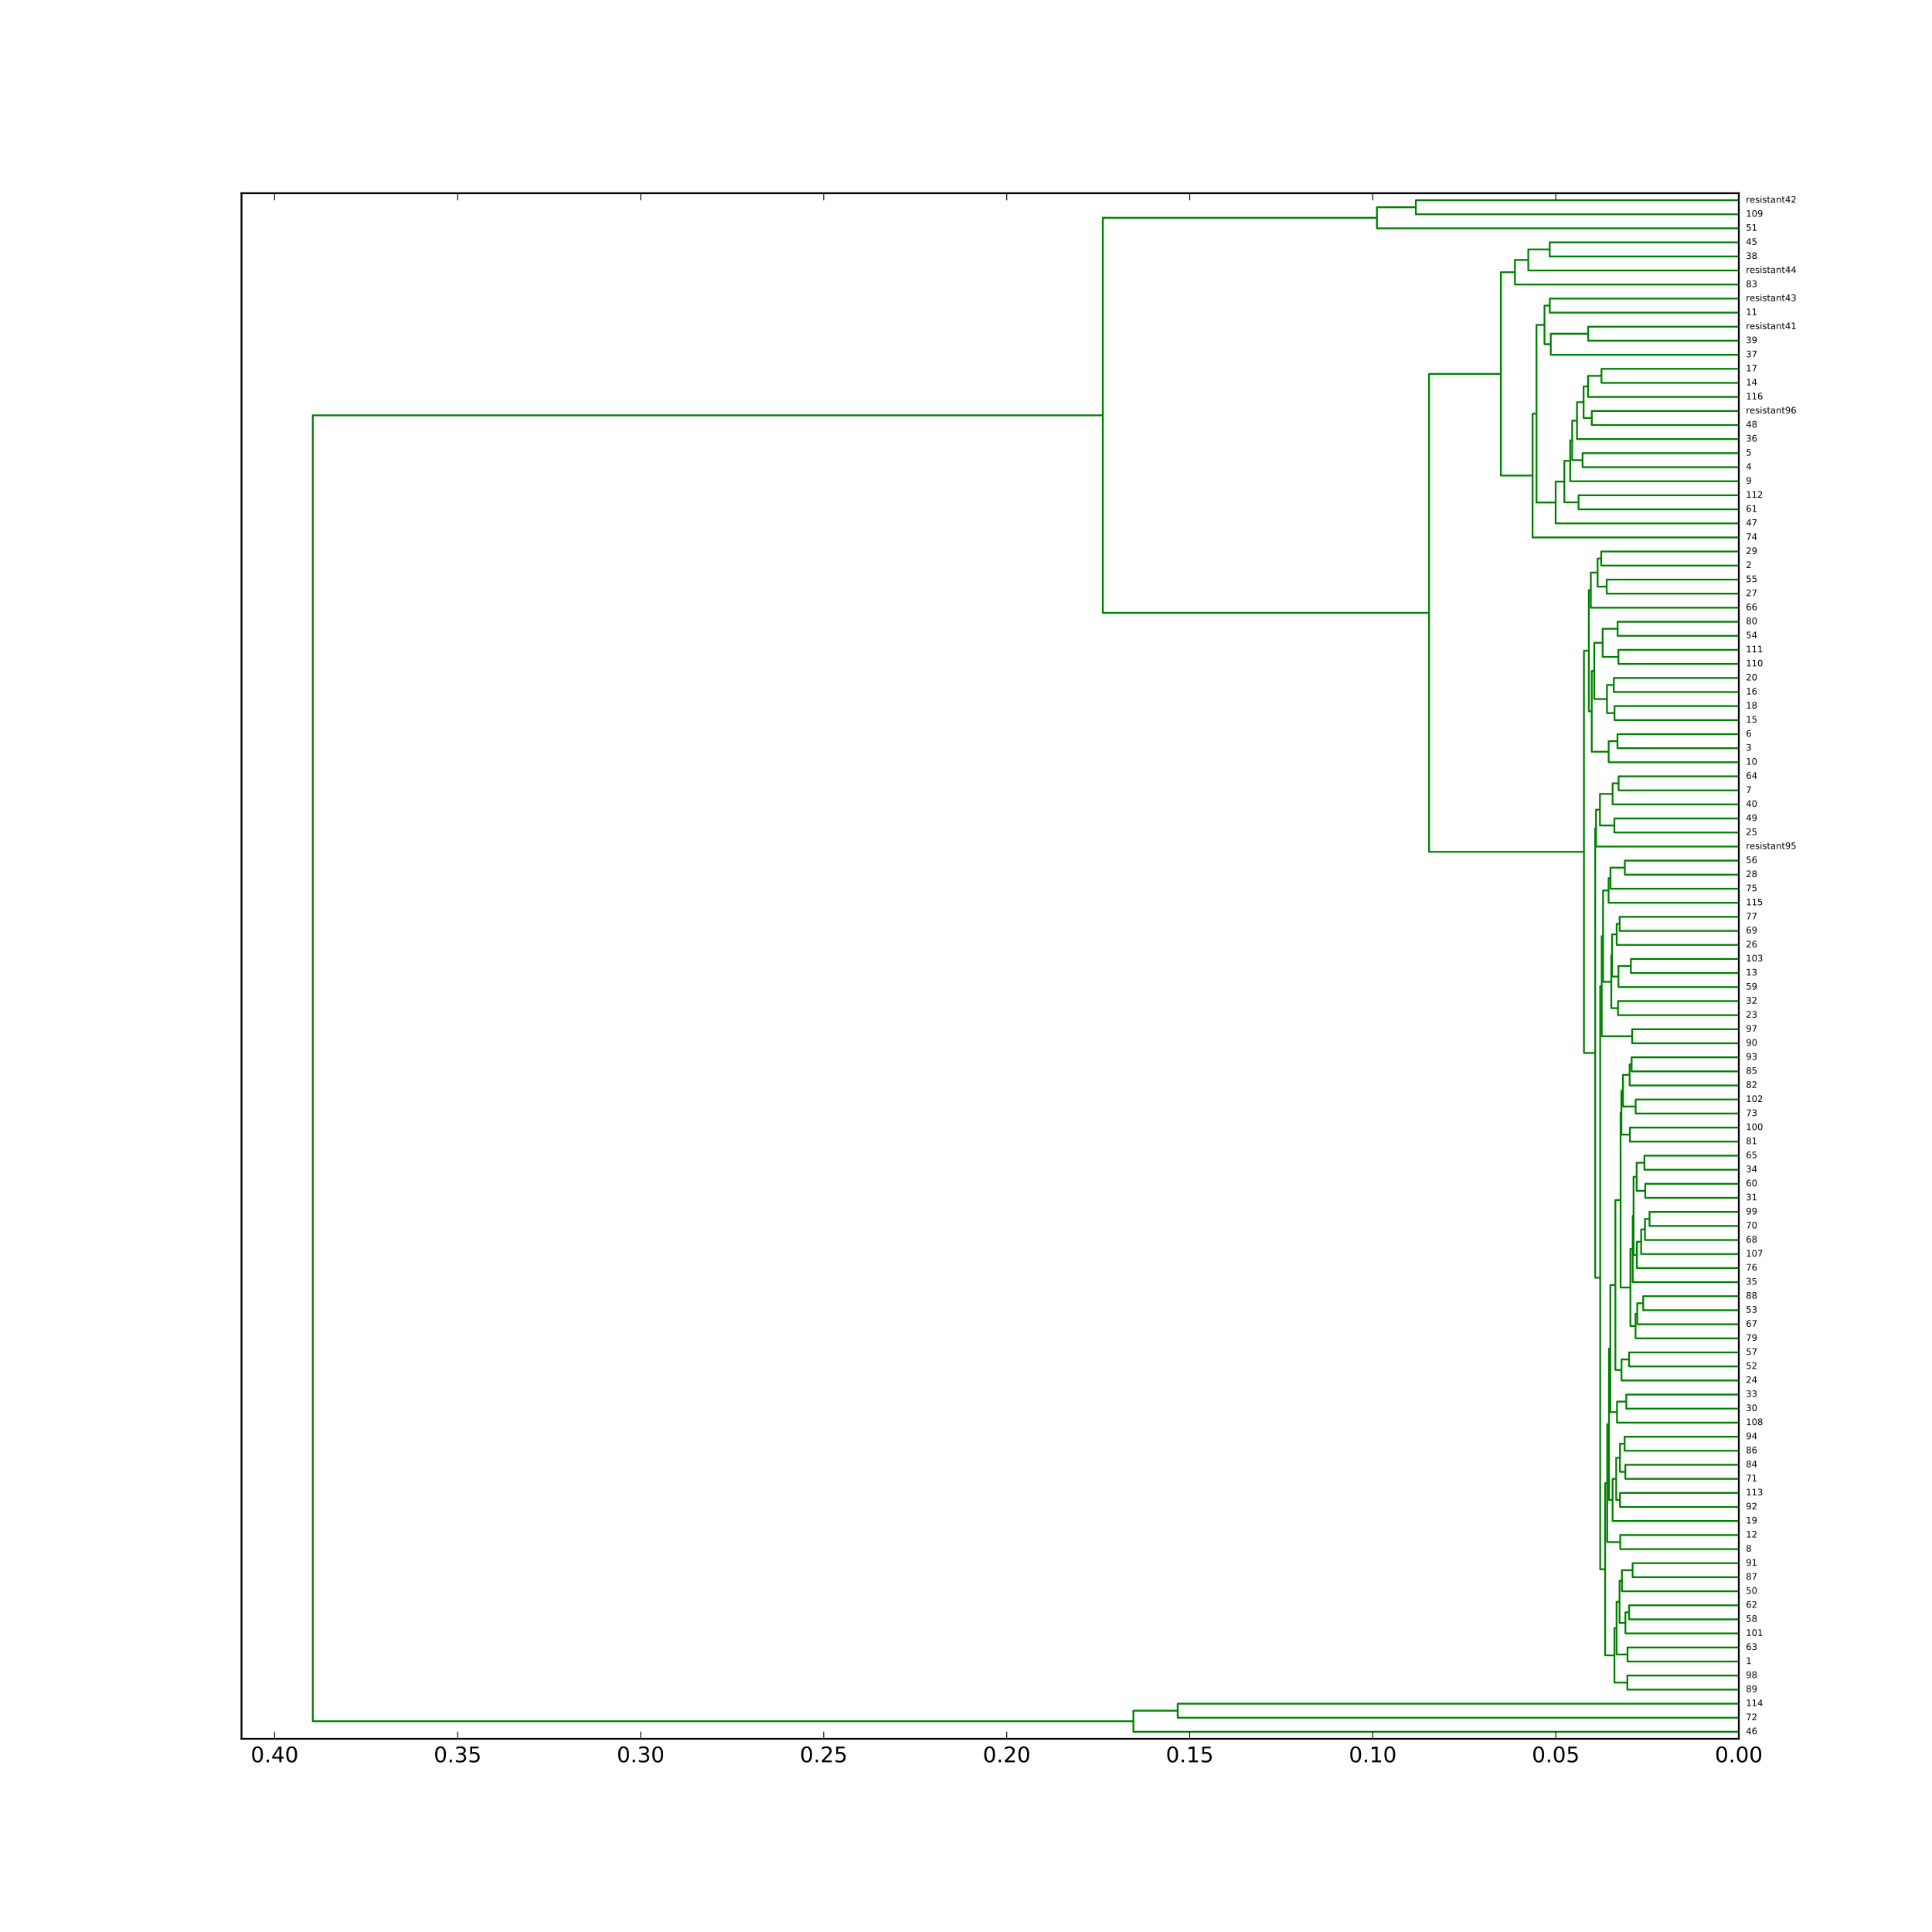 <?xml version="1.0" encoding="utf-8" standalone="no"?>
<!DOCTYPE svg PUBLIC "-//W3C//DTD SVG 1.1//EN"
  "http://www.w3.org/Graphics/SVG/1.1/DTD/svg11.dtd">
<!-- Created with matplotlib (http://matplotlib.org/) -->
<svg height="1080pt" version="1.1" viewBox="0 0 1080 1080" width="1080pt" xmlns="http://www.w3.org/2000/svg" xmlns:xlink="http://www.w3.org/1999/xlink">
 <defs>
  <style type="text/css">
*{stroke-linecap:butt;stroke-linejoin:round;stroke-miterlimit:100000;}
  </style>
 </defs>
 <g id="figure_1">
  <g id="patch_1">
   <path d="M 0 1080 
L 1080 1080 
L 1080 0 
L 0 0 
z
" style="fill:#ffffff;"/>
  </g>
  <g id="axes_1">
   <g id="patch_2">
    <path d="M 135 972 
L 972 972 
L 972 108 
L 135 108 
z
" style="fill:#ffffff;"/>
   </g>
   <g id="LineCollection_1">
    <path clip-path="url(#p031df967c5)" d="M 972 960.218 
L 658.34 960.218 
L 658.34 952.364 
L 972 952.364 
" style="fill:none;stroke:#008000;"/>
    <path clip-path="url(#p031df967c5)" d="M 972 968.073 
L 633.577 968.073 
L 633.577 956.291 
L 658.34 956.291 
" style="fill:none;stroke:#008000;"/>
    <path clip-path="url(#p031df967c5)" d="M 972 944.509 
L 909.695 944.509 
L 909.695 936.655 
L 972 936.655 
" style="fill:none;stroke:#008000;"/>
    <path clip-path="url(#p031df967c5)" d="M 972 928.8 
L 909.793 928.8 
L 909.793 920.945 
L 972 920.945 
" style="fill:none;stroke:#008000;"/>
    <path clip-path="url(#p031df967c5)" d="M 972 905.236 
L 910.659 905.236 
L 910.659 897.382 
L 972 897.382 
" style="fill:none;stroke:#008000;"/>
    <path clip-path="url(#p031df967c5)" d="M 972 913.091 
L 908.611 913.091 
L 908.611 901.309 
L 910.659 901.309 
" style="fill:none;stroke:#008000;"/>
    <path clip-path="url(#p031df967c5)" d="M 972 881.673 
L 912.639 881.673 
L 912.639 873.818 
L 972 873.818 
" style="fill:none;stroke:#008000;"/>
    <path clip-path="url(#p031df967c5)" d="M 972 889.527 
L 906.666 889.527 
L 906.666 877.745 
L 912.639 877.745 
" style="fill:none;stroke:#008000;"/>
    <path clip-path="url(#p031df967c5)" d="M 908.611 907.2 
L 905.318 907.2 
L 905.318 883.636 
L 906.666 883.636 
" style="fill:none;stroke:#008000;"/>
    <path clip-path="url(#p031df967c5)" d="M 909.793 924.873 
L 903.668 924.873 
L 903.668 895.418 
L 905.318 895.418 
" style="fill:none;stroke:#008000;"/>
    <path clip-path="url(#p031df967c5)" d="M 909.695 940.582 
L 902.477 940.582 
L 902.477 910.145 
L 903.668 910.145 
" style="fill:none;stroke:#008000;"/>
    <path clip-path="url(#p031df967c5)" d="M 972 865.964 
L 905.733 865.964 
L 905.733 858.109 
L 972 858.109 
" style="fill:none;stroke:#008000;"/>
    <path clip-path="url(#p031df967c5)" d="M 972 842.4 
L 905.587 842.4 
L 905.587 834.545 
L 972 834.545 
" style="fill:none;stroke:#008000;"/>
    <path clip-path="url(#p031df967c5)" d="M 972 826.691 
L 908.587 826.691 
L 908.587 818.836 
L 972 818.836 
" style="fill:none;stroke:#008000;"/>
    <path clip-path="url(#p031df967c5)" d="M 972 810.982 
L 908.17 810.982 
L 908.17 803.127 
L 972 803.127 
" style="fill:none;stroke:#008000;"/>
    <path clip-path="url(#p031df967c5)" d="M 908.587 822.764 
L 905.571 822.764 
L 905.571 807.055 
L 908.17 807.055 
" style="fill:none;stroke:#008000;"/>
    <path clip-path="url(#p031df967c5)" d="M 905.587 838.473 
L 903.474 838.473 
L 903.474 814.909 
L 905.571 814.909 
" style="fill:none;stroke:#008000;"/>
    <path clip-path="url(#p031df967c5)" d="M 972 850.255 
L 901.444 850.255 
L 901.444 826.691 
L 903.474 826.691 
" style="fill:none;stroke:#008000;"/>
    <path clip-path="url(#p031df967c5)" d="M 972 787.418 
L 909.098 787.418 
L 909.098 779.564 
L 972 779.564 
" style="fill:none;stroke:#008000;"/>
    <path clip-path="url(#p031df967c5)" d="M 972 795.273 
L 903.916 795.273 
L 903.916 783.491 
L 909.098 783.491 
" style="fill:none;stroke:#008000;"/>
    <path clip-path="url(#p031df967c5)" d="M 972 763.855 
L 910.655 763.855 
L 910.655 756 
L 972 756 
" style="fill:none;stroke:#008000;"/>
    <path clip-path="url(#p031df967c5)" d="M 972 771.709 
L 906.433 771.709 
L 906.433 759.927 
L 910.655 759.927 
" style="fill:none;stroke:#008000;"/>
    <path clip-path="url(#p031df967c5)" d="M 972 732.436 
L 918.55 732.436 
L 918.55 724.582 
L 972 724.582 
" style="fill:none;stroke:#008000;"/>
    <path clip-path="url(#p031df967c5)" d="M 972 740.291 
L 915.244 740.291 
L 915.244 728.509 
L 918.55 728.509 
" style="fill:none;stroke:#008000;"/>
    <path clip-path="url(#p031df967c5)" d="M 972 748.145 
L 914.276 748.145 
L 914.276 734.4 
L 915.244 734.4 
" style="fill:none;stroke:#008000;"/>
    <path clip-path="url(#p031df967c5)" d="M 972 685.309 
L 922.091 685.309 
L 922.091 677.455 
L 972 677.455 
" style="fill:none;stroke:#008000;"/>
    <path clip-path="url(#p031df967c5)" d="M 972 693.164 
L 919.544 693.164 
L 919.544 681.382 
L 922.091 681.382 
" style="fill:none;stroke:#008000;"/>
    <path clip-path="url(#p031df967c5)" d="M 972 701.018 
L 917.42 701.018 
L 917.42 687.273 
L 919.544 687.273 
" style="fill:none;stroke:#008000;"/>
    <path clip-path="url(#p031df967c5)" d="M 972 708.873 
L 915.041 708.873 
L 915.041 694.145 
L 917.42 694.145 
" style="fill:none;stroke:#008000;"/>
    <path clip-path="url(#p031df967c5)" d="M 972 669.6 
L 919.704 669.6 
L 919.704 661.745 
L 972 661.745 
" style="fill:none;stroke:#008000;"/>
    <path clip-path="url(#p031df967c5)" d="M 972 653.891 
L 919.226 653.891 
L 919.226 646.036 
L 972 646.036 
" style="fill:none;stroke:#008000;"/>
    <path clip-path="url(#p031df967c5)" d="M 919.704 665.673 
L 914.909 665.673 
L 914.909 649.964 
L 919.226 649.964 
" style="fill:none;stroke:#008000;"/>
    <path clip-path="url(#p031df967c5)" d="M 915.041 701.509 
L 913.166 701.509 
L 913.166 657.818 
L 914.909 657.818 
" style="fill:none;stroke:#008000;"/>
    <path clip-path="url(#p031df967c5)" d="M 972 716.727 
L 912.684 716.727 
L 912.684 679.664 
L 913.166 679.664 
" style="fill:none;stroke:#008000;"/>
    <path clip-path="url(#p031df967c5)" d="M 914.276 741.273 
L 911.409 741.273 
L 911.409 698.195 
L 912.684 698.195 
" style="fill:none;stroke:#008000;"/>
    <path clip-path="url(#p031df967c5)" d="M 972 638.182 
L 911.137 638.182 
L 911.137 630.327 
L 972 630.327 
" style="fill:none;stroke:#008000;"/>
    <path clip-path="url(#p031df967c5)" d="M 972 622.473 
L 914.334 622.473 
L 914.334 614.618 
L 972 614.618 
" style="fill:none;stroke:#008000;"/>
    <path clip-path="url(#p031df967c5)" d="M 972 598.909 
L 912.088 598.909 
L 912.088 591.055 
L 972 591.055 
" style="fill:none;stroke:#008000;"/>
    <path clip-path="url(#p031df967c5)" d="M 972 606.764 
L 910.976 606.764 
L 910.976 594.982 
L 912.088 594.982 
" style="fill:none;stroke:#008000;"/>
    <path clip-path="url(#p031df967c5)" d="M 914.334 618.545 
L 907.254 618.545 
L 907.254 600.873 
L 910.976 600.873 
" style="fill:none;stroke:#008000;"/>
    <path clip-path="url(#p031df967c5)" d="M 911.137 634.255 
L 906.365 634.255 
L 906.365 609.709 
L 907.254 609.709 
" style="fill:none;stroke:#008000;"/>
    <path clip-path="url(#p031df967c5)" d="M 911.409 719.734 
L 905.916 719.734 
L 905.916 621.982 
L 906.365 621.982 
" style="fill:none;stroke:#008000;"/>
    <path clip-path="url(#p031df967c5)" d="M 906.433 765.818 
L 903.008 765.818 
L 903.008 670.858 
L 905.916 670.858 
" style="fill:none;stroke:#008000;"/>
    <path clip-path="url(#p031df967c5)" d="M 903.916 789.382 
L 900.178 789.382 
L 900.178 718.338 
L 903.008 718.338 
" style="fill:none;stroke:#008000;"/>
    <path clip-path="url(#p031df967c5)" d="M 901.444 838.473 
L 899.417 838.473 
L 899.417 753.86 
L 900.178 753.86 
" style="fill:none;stroke:#008000;"/>
    <path clip-path="url(#p031df967c5)" d="M 905.733 862.036 
L 898.451 862.036 
L 898.451 796.166 
L 899.417 796.166 
" style="fill:none;stroke:#008000;"/>
    <path clip-path="url(#p031df967c5)" d="M 902.477 925.364 
L 897.289 925.364 
L 897.289 829.101 
L 898.451 829.101 
" style="fill:none;stroke:#008000;"/>
    <path clip-path="url(#p031df967c5)" d="M 972 583.2 
L 912.367 583.2 
L 912.367 575.345 
L 972 575.345 
" style="fill:none;stroke:#008000;"/>
    <path clip-path="url(#p031df967c5)" d="M 972 567.491 
L 904.459 567.491 
L 904.459 559.636 
L 972 559.636 
" style="fill:none;stroke:#008000;"/>
    <path clip-path="url(#p031df967c5)" d="M 972 543.927 
L 911.669 543.927 
L 911.669 536.073 
L 972 536.073 
" style="fill:none;stroke:#008000;"/>
    <path clip-path="url(#p031df967c5)" d="M 972 551.782 
L 904.721 551.782 
L 904.721 540 
L 911.669 540 
" style="fill:none;stroke:#008000;"/>
    <path clip-path="url(#p031df967c5)" d="M 972 520.364 
L 905.386 520.364 
L 905.386 512.509 
L 972 512.509 
" style="fill:none;stroke:#008000;"/>
    <path clip-path="url(#p031df967c5)" d="M 972 528.218 
L 903.729 528.218 
L 903.729 516.436 
L 905.386 516.436 
" style="fill:none;stroke:#008000;"/>
    <path clip-path="url(#p031df967c5)" d="M 904.721 545.891 
L 901.122 545.891 
L 901.122 522.327 
L 903.729 522.327 
" style="fill:none;stroke:#008000;"/>
    <path clip-path="url(#p031df967c5)" d="M 904.459 563.564 
L 900.726 563.564 
L 900.726 534.109 
L 901.122 534.109 
" style="fill:none;stroke:#008000;"/>
    <path clip-path="url(#p031df967c5)" d="M 972 488.945 
L 908.291 488.945 
L 908.291 481.091 
L 972 481.091 
" style="fill:none;stroke:#008000;"/>
    <path clip-path="url(#p031df967c5)" d="M 972 496.8 
L 900.268 496.8 
L 900.268 485.018 
L 908.291 485.018 
" style="fill:none;stroke:#008000;"/>
    <path clip-path="url(#p031df967c5)" d="M 972 504.655 
L 899.203 504.655 
L 899.203 490.909 
L 900.268 490.909 
" style="fill:none;stroke:#008000;"/>
    <path clip-path="url(#p031df967c5)" d="M 900.726 548.836 
L 896.116 548.836 
L 896.116 497.782 
L 899.203 497.782 
" style="fill:none;stroke:#008000;"/>
    <path clip-path="url(#p031df967c5)" d="M 912.367 579.273 
L 895.371 579.273 
L 895.371 523.309 
L 896.116 523.309 
" style="fill:none;stroke:#008000;"/>
    <path clip-path="url(#p031df967c5)" d="M 897.289 877.232 
L 894.51 877.232 
L 894.51 551.291 
L 895.371 551.291 
" style="fill:none;stroke:#008000;"/>
    <path clip-path="url(#p031df967c5)" d="M 972 465.382 
L 902.444 465.382 
L 902.444 457.527 
L 972 457.527 
" style="fill:none;stroke:#008000;"/>
    <path clip-path="url(#p031df967c5)" d="M 972 441.818 
L 904.813 441.818 
L 904.813 433.964 
L 972 433.964 
" style="fill:none;stroke:#008000;"/>
    <path clip-path="url(#p031df967c5)" d="M 972 449.673 
L 901.459 449.673 
L 901.459 437.891 
L 904.813 437.891 
" style="fill:none;stroke:#008000;"/>
    <path clip-path="url(#p031df967c5)" d="M 902.444 461.455 
L 894.365 461.455 
L 894.365 443.782 
L 901.459 443.782 
" style="fill:none;stroke:#008000;"/>
    <path clip-path="url(#p031df967c5)" d="M 972 473.236 
L 892.191 473.236 
L 892.191 452.618 
L 894.365 452.618 
" style="fill:none;stroke:#008000;"/>
    <path clip-path="url(#p031df967c5)" d="M 894.51 714.262 
L 891.738 714.262 
L 891.738 462.927 
L 892.191 462.927 
" style="fill:none;stroke:#008000;"/>
    <path clip-path="url(#p031df967c5)" d="M 972 418.255 
L 904.179 418.255 
L 904.179 410.4 
L 972 410.4 
" style="fill:none;stroke:#008000;"/>
    <path clip-path="url(#p031df967c5)" d="M 972 426.109 
L 899.252 426.109 
L 899.252 414.327 
L 904.179 414.327 
" style="fill:none;stroke:#008000;"/>
    <path clip-path="url(#p031df967c5)" d="M 972 402.545 
L 902.516 402.545 
L 902.516 394.691 
L 972 394.691 
" style="fill:none;stroke:#008000;"/>
    <path clip-path="url(#p031df967c5)" d="M 972 386.836 
L 902.106 386.836 
L 902.106 378.982 
L 972 378.982 
" style="fill:none;stroke:#008000;"/>
    <path clip-path="url(#p031df967c5)" d="M 902.516 398.618 
L 898.314 398.618 
L 898.314 382.909 
L 902.106 382.909 
" style="fill:none;stroke:#008000;"/>
    <path clip-path="url(#p031df967c5)" d="M 972 371.127 
L 904.698 371.127 
L 904.698 363.273 
L 972 363.273 
" style="fill:none;stroke:#008000;"/>
    <path clip-path="url(#p031df967c5)" d="M 972 355.418 
L 904.251 355.418 
L 904.251 347.564 
L 972 347.564 
" style="fill:none;stroke:#008000;"/>
    <path clip-path="url(#p031df967c5)" d="M 904.698 367.2 
L 895.878 367.2 
L 895.878 351.491 
L 904.251 351.491 
" style="fill:none;stroke:#008000;"/>
    <path clip-path="url(#p031df967c5)" d="M 898.314 390.764 
L 891.191 390.764 
L 891.191 359.345 
L 895.878 359.345 
" style="fill:none;stroke:#008000;"/>
    <path clip-path="url(#p031df967c5)" d="M 899.252 420.218 
L 889.789 420.218 
L 889.789 375.055 
L 891.191 375.055 
" style="fill:none;stroke:#008000;"/>
    <path clip-path="url(#p031df967c5)" d="M 972 331.855 
L 898.153 331.855 
L 898.153 324 
L 972 324 
" style="fill:none;stroke:#008000;"/>
    <path clip-path="url(#p031df967c5)" d="M 972 316.145 
L 895.086 316.145 
L 895.086 308.291 
L 972 308.291 
" style="fill:none;stroke:#008000;"/>
    <path clip-path="url(#p031df967c5)" d="M 898.153 327.927 
L 893.077 327.927 
L 893.077 312.218 
L 895.086 312.218 
" style="fill:none;stroke:#008000;"/>
    <path clip-path="url(#p031df967c5)" d="M 972 339.709 
L 889.279 339.709 
L 889.279 320.073 
L 893.077 320.073 
" style="fill:none;stroke:#008000;"/>
    <path clip-path="url(#p031df967c5)" d="M 889.789 397.636 
L 888.162 397.636 
L 888.162 329.891 
L 889.279 329.891 
" style="fill:none;stroke:#008000;"/>
    <path clip-path="url(#p031df967c5)" d="M 891.738 588.594 
L 885.428 588.594 
L 885.428 363.764 
L 888.162 363.764 
" style="fill:none;stroke:#008000;"/>
    <path clip-path="url(#p031df967c5)" d="M 972 284.727 
L 882.411 284.727 
L 882.411 276.873 
L 972 276.873 
" style="fill:none;stroke:#008000;"/>
    <path clip-path="url(#p031df967c5)" d="M 972 261.164 
L 884.653 261.164 
L 884.653 253.309 
L 972 253.309 
" style="fill:none;stroke:#008000;"/>
    <path clip-path="url(#p031df967c5)" d="M 972 237.6 
L 889.813 237.6 
L 889.813 229.745 
L 972 229.745 
" style="fill:none;stroke:#008000;"/>
    <path clip-path="url(#p031df967c5)" d="M 972 214.036 
L 895.235 214.036 
L 895.235 206.182 
L 972 206.182 
" style="fill:none;stroke:#008000;"/>
    <path clip-path="url(#p031df967c5)" d="M 972 221.891 
L 887.725 221.891 
L 887.725 210.109 
L 895.235 210.109 
" style="fill:none;stroke:#008000;"/>
    <path clip-path="url(#p031df967c5)" d="M 889.813 233.673 
L 885.241 233.673 
L 885.241 216 
L 887.725 216 
" style="fill:none;stroke:#008000;"/>
    <path clip-path="url(#p031df967c5)" d="M 972 245.455 
L 881.542 245.455 
L 881.542 224.836 
L 885.241 224.836 
" style="fill:none;stroke:#008000;"/>
    <path clip-path="url(#p031df967c5)" d="M 884.653 257.236 
L 878.863 257.236 
L 878.863 235.145 
L 881.542 235.145 
" style="fill:none;stroke:#008000;"/>
    <path clip-path="url(#p031df967c5)" d="M 972 269.018 
L 877.741 269.018 
L 877.741 246.191 
L 878.863 246.191 
" style="fill:none;stroke:#008000;"/>
    <path clip-path="url(#p031df967c5)" d="M 882.411 280.8 
L 874.477 280.8 
L 874.477 257.605 
L 877.741 257.605 
" style="fill:none;stroke:#008000;"/>
    <path clip-path="url(#p031df967c5)" d="M 972 292.582 
L 869.611 292.582 
L 869.611 269.202 
L 874.477 269.202 
" style="fill:none;stroke:#008000;"/>
    <path clip-path="url(#p031df967c5)" d="M 972 190.473 
L 887.808 190.473 
L 887.808 182.618 
L 972 182.618 
" style="fill:none;stroke:#008000;"/>
    <path clip-path="url(#p031df967c5)" d="M 972 198.327 
L 866.89 198.327 
L 866.89 186.545 
L 887.808 186.545 
" style="fill:none;stroke:#008000;"/>
    <path clip-path="url(#p031df967c5)" d="M 972 174.764 
L 866.346 174.764 
L 866.346 166.909 
L 972 166.909 
" style="fill:none;stroke:#008000;"/>
    <path clip-path="url(#p031df967c5)" d="M 866.89 192.436 
L 863.378 192.436 
L 863.378 170.836 
L 866.346 170.836 
" style="fill:none;stroke:#008000;"/>
    <path clip-path="url(#p031df967c5)" d="M 869.611 280.892 
L 858.908 280.892 
L 858.908 181.636 
L 863.378 181.636 
" style="fill:none;stroke:#008000;"/>
    <path clip-path="url(#p031df967c5)" d="M 972 300.436 
L 856.731 300.436 
L 856.731 231.264 
L 858.908 231.264 
" style="fill:none;stroke:#008000;"/>
    <path clip-path="url(#p031df967c5)" d="M 972 143.345 
L 866.293 143.345 
L 866.293 135.491 
L 972 135.491 
" style="fill:none;stroke:#008000;"/>
    <path clip-path="url(#p031df967c5)" d="M 972 151.2 
L 854.325 151.2 
L 854.325 139.418 
L 866.293 139.418 
" style="fill:none;stroke:#008000;"/>
    <path clip-path="url(#p031df967c5)" d="M 972 159.055 
L 846.849 159.055 
L 846.849 145.309 
L 854.325 145.309 
" style="fill:none;stroke:#008000;"/>
    <path clip-path="url(#p031df967c5)" d="M 856.731 265.85 
L 839.008 265.85 
L 839.008 152.182 
L 846.849 152.182 
" style="fill:none;stroke:#008000;"/>
    <path clip-path="url(#p031df967c5)" d="M 885.428 476.179 
L 798.856 476.179 
L 798.856 209.016 
L 839.008 209.016 
" style="fill:none;stroke:#008000;"/>
    <path clip-path="url(#p031df967c5)" d="M 972 119.782 
L 791.483 119.782 
L 791.483 111.927 
L 972 111.927 
" style="fill:none;stroke:#008000;"/>
    <path clip-path="url(#p031df967c5)" d="M 972 127.636 
L 769.707 127.636 
L 769.707 115.855 
L 791.483 115.855 
" style="fill:none;stroke:#008000;"/>
    <path clip-path="url(#p031df967c5)" d="M 798.856 342.598 
L 616.496 342.598 
L 616.496 121.745 
L 769.707 121.745 
" style="fill:none;stroke:#008000;"/>
    <path clip-path="url(#p031df967c5)" d="M 633.577 962.182 
L 174.857 962.182 
L 174.857 232.172 
L 616.496 232.172 
" style="fill:none;stroke:#008000;"/>
   </g>
   <g id="patch_3">
    <path d="M 135 108 
L 972 108 
" style="fill:none;stroke:#000000;stroke-linecap:square;stroke-linejoin:miter;"/>
   </g>
   <g id="patch_4">
    <path d="M 972 972 
L 972 108 
" style="fill:none;stroke:#000000;stroke-linecap:square;stroke-linejoin:miter;"/>
   </g>
   <g id="patch_5">
    <path d="M 135 972 
L 972 972 
" style="fill:none;stroke:#000000;stroke-linecap:square;stroke-linejoin:miter;"/>
   </g>
   <g id="patch_6">
    <path d="M 135 972 
L 135 108 
" style="fill:none;stroke:#000000;stroke-linecap:square;stroke-linejoin:miter;"/>
   </g>
   <g id="matplotlib.axis_1">
    <g id="xtick_1">
     <g id="line2d_1">
      <defs>
       <path d="M 0 0 
L 0 -4 
" id="m97809842c3" style="stroke:#000000;stroke-width:0.5;"/>
      </defs>
      <g>
       <use style="stroke:#000000;stroke-width:0.5;" x="972.0" xlink:href="#m97809842c3" y="972.0"/>
      </g>
     </g>
     <g id="line2d_2">
      <defs>
       <path d="M 0 0 
L 0 4 
" id="mafa9ad4300" style="stroke:#000000;stroke-width:0.5;"/>
      </defs>
      <g>
       <use style="stroke:#000000;stroke-width:0.5;" x="972.0" xlink:href="#mafa9ad4300" y="108.0"/>
      </g>
     </g>
     <g id="text_1">
      <!-- 0.00 -->
      <defs>
       <path d="M 31.781 66.406 
Q 24.172 66.406 20.328 58.906 
Q 16.5 51.422 16.5 36.375 
Q 16.5 21.391 20.328 13.891 
Q 24.172 6.391 31.781 6.391 
Q 39.453 6.391 43.281 13.891 
Q 47.125 21.391 47.125 36.375 
Q 47.125 51.422 43.281 58.906 
Q 39.453 66.406 31.781 66.406 
M 31.781 74.219 
Q 44.047 74.219 50.516 64.516 
Q 56.984 54.828 56.984 36.375 
Q 56.984 17.969 50.516 8.266 
Q 44.047 -1.422 31.781 -1.422 
Q 19.531 -1.422 13.062 8.266 
Q 6.594 17.969 6.594 36.375 
Q 6.594 54.828 13.062 64.516 
Q 19.531 74.219 31.781 74.219 
" id="BitstreamVeraSans-Roman-30"/>
       <path d="M 10.688 12.406 
L 21 12.406 
L 21 0 
L 10.688 0 
z
" id="BitstreamVeraSans-Roman-2e"/>
      </defs>
      <g transform="translate(958.641 985.118)scale(0.12 -0.12)">
       <use xlink:href="#BitstreamVeraSans-Roman-30"/>
       <use x="63.623" xlink:href="#BitstreamVeraSans-Roman-2e"/>
       <use x="95.41" xlink:href="#BitstreamVeraSans-Roman-30"/>
       <use x="159.033" xlink:href="#BitstreamVeraSans-Roman-30"/>
      </g>
     </g>
    </g>
    <g id="xtick_2">
     <g id="line2d_3">
      <g>
       <use style="stroke:#000000;stroke-width:0.5;" x="869.69" xlink:href="#m97809842c3" y="972.0"/>
      </g>
     </g>
     <g id="line2d_4">
      <g>
       <use style="stroke:#000000;stroke-width:0.5;" x="869.69" xlink:href="#mafa9ad4300" y="108.0"/>
      </g>
     </g>
     <g id="text_2">
      <!-- 0.05 -->
      <defs>
       <path d="M 10.797 72.906 
L 49.516 72.906 
L 49.516 64.594 
L 19.828 64.594 
L 19.828 46.734 
Q 21.969 47.469 24.109 47.828 
Q 26.266 48.188 28.422 48.188 
Q 40.625 48.188 47.75 41.5 
Q 54.891 34.812 54.891 23.391 
Q 54.891 11.625 47.562 5.094 
Q 40.234 -1.422 26.906 -1.422 
Q 22.312 -1.422 17.547 -0.641 
Q 12.797 0.141 7.719 1.703 
L 7.719 11.625 
Q 12.109 9.234 16.797 8.062 
Q 21.484 6.891 26.703 6.891 
Q 35.156 6.891 40.078 11.328 
Q 45.016 15.766 45.016 23.391 
Q 45.016 31 40.078 35.438 
Q 35.156 39.891 26.703 39.891 
Q 22.75 39.891 18.812 39.016 
Q 14.891 38.141 10.797 36.281 
z
" id="BitstreamVeraSans-Roman-35"/>
      </defs>
      <g transform="translate(856.331 985.118)scale(0.12 -0.12)">
       <use xlink:href="#BitstreamVeraSans-Roman-30"/>
       <use x="63.623" xlink:href="#BitstreamVeraSans-Roman-2e"/>
       <use x="95.41" xlink:href="#BitstreamVeraSans-Roman-30"/>
       <use x="159.033" xlink:href="#BitstreamVeraSans-Roman-35"/>
      </g>
     </g>
    </g>
    <g id="xtick_3">
     <g id="line2d_5">
      <g>
       <use style="stroke:#000000;stroke-width:0.5;" x="767.38" xlink:href="#m97809842c3" y="972.0"/>
      </g>
     </g>
     <g id="line2d_6">
      <g>
       <use style="stroke:#000000;stroke-width:0.5;" x="767.38" xlink:href="#mafa9ad4300" y="108.0"/>
      </g>
     </g>
     <g id="text_3">
      <!-- 0.10 -->
      <defs>
       <path d="M 12.406 8.297 
L 28.516 8.297 
L 28.516 63.922 
L 10.984 60.406 
L 10.984 69.391 
L 28.422 72.906 
L 38.281 72.906 
L 38.281 8.297 
L 54.391 8.297 
L 54.391 0 
L 12.406 0 
z
" id="BitstreamVeraSans-Roman-31"/>
      </defs>
      <g transform="translate(754.021 985.118)scale(0.12 -0.12)">
       <use xlink:href="#BitstreamVeraSans-Roman-30"/>
       <use x="63.623" xlink:href="#BitstreamVeraSans-Roman-2e"/>
       <use x="95.41" xlink:href="#BitstreamVeraSans-Roman-31"/>
       <use x="159.033" xlink:href="#BitstreamVeraSans-Roman-30"/>
      </g>
     </g>
    </g>
    <g id="xtick_4">
     <g id="line2d_7">
      <g>
       <use style="stroke:#000000;stroke-width:0.5;" x="665.07" xlink:href="#m97809842c3" y="972.0"/>
      </g>
     </g>
     <g id="line2d_8">
      <g>
       <use style="stroke:#000000;stroke-width:0.5;" x="665.07" xlink:href="#mafa9ad4300" y="108.0"/>
      </g>
     </g>
     <g id="text_4">
      <!-- 0.15 -->
      <g transform="translate(651.711 985.118)scale(0.12 -0.12)">
       <use xlink:href="#BitstreamVeraSans-Roman-30"/>
       <use x="63.623" xlink:href="#BitstreamVeraSans-Roman-2e"/>
       <use x="95.41" xlink:href="#BitstreamVeraSans-Roman-31"/>
       <use x="159.033" xlink:href="#BitstreamVeraSans-Roman-35"/>
      </g>
     </g>
    </g>
    <g id="xtick_5">
     <g id="line2d_9">
      <g>
       <use style="stroke:#000000;stroke-width:0.5;" x="562.76" xlink:href="#m97809842c3" y="972.0"/>
      </g>
     </g>
     <g id="line2d_10">
      <g>
       <use style="stroke:#000000;stroke-width:0.5;" x="562.76" xlink:href="#mafa9ad4300" y="108.0"/>
      </g>
     </g>
     <g id="text_5">
      <!-- 0.20 -->
      <defs>
       <path d="M 19.188 8.297 
L 53.609 8.297 
L 53.609 0 
L 7.328 0 
L 7.328 8.297 
Q 12.938 14.109 22.625 23.891 
Q 32.328 33.688 34.812 36.531 
Q 39.547 41.844 41.422 45.531 
Q 43.312 49.219 43.312 52.781 
Q 43.312 58.594 39.234 62.25 
Q 35.156 65.922 28.609 65.922 
Q 23.969 65.922 18.812 64.312 
Q 13.672 62.703 7.812 59.422 
L 7.812 69.391 
Q 13.766 71.781 18.938 73 
Q 24.125 74.219 28.422 74.219 
Q 39.75 74.219 46.484 68.547 
Q 53.219 62.891 53.219 53.422 
Q 53.219 48.922 51.531 44.891 
Q 49.859 40.875 45.406 35.406 
Q 44.188 33.984 37.641 27.219 
Q 31.109 20.453 19.188 8.297 
" id="BitstreamVeraSans-Roman-32"/>
      </defs>
      <g transform="translate(549.401 985.118)scale(0.12 -0.12)">
       <use xlink:href="#BitstreamVeraSans-Roman-30"/>
       <use x="63.623" xlink:href="#BitstreamVeraSans-Roman-2e"/>
       <use x="95.41" xlink:href="#BitstreamVeraSans-Roman-32"/>
       <use x="159.033" xlink:href="#BitstreamVeraSans-Roman-30"/>
      </g>
     </g>
    </g>
    <g id="xtick_6">
     <g id="line2d_11">
      <g>
       <use style="stroke:#000000;stroke-width:0.5;" x="460.451" xlink:href="#m97809842c3" y="972.0"/>
      </g>
     </g>
     <g id="line2d_12">
      <g>
       <use style="stroke:#000000;stroke-width:0.5;" x="460.451" xlink:href="#mafa9ad4300" y="108.0"/>
      </g>
     </g>
     <g id="text_6">
      <!-- 0.25 -->
      <g transform="translate(447.091 985.118)scale(0.12 -0.12)">
       <use xlink:href="#BitstreamVeraSans-Roman-30"/>
       <use x="63.623" xlink:href="#BitstreamVeraSans-Roman-2e"/>
       <use x="95.41" xlink:href="#BitstreamVeraSans-Roman-32"/>
       <use x="159.033" xlink:href="#BitstreamVeraSans-Roman-35"/>
      </g>
     </g>
    </g>
    <g id="xtick_7">
     <g id="line2d_13">
      <g>
       <use style="stroke:#000000;stroke-width:0.5;" x="358.141" xlink:href="#m97809842c3" y="972.0"/>
      </g>
     </g>
     <g id="line2d_14">
      <g>
       <use style="stroke:#000000;stroke-width:0.5;" x="358.141" xlink:href="#mafa9ad4300" y="108.0"/>
      </g>
     </g>
     <g id="text_7">
      <!-- 0.30 -->
      <defs>
       <path d="M 40.578 39.312 
Q 47.656 37.797 51.625 33 
Q 55.609 28.219 55.609 21.188 
Q 55.609 10.406 48.188 4.484 
Q 40.766 -1.422 27.094 -1.422 
Q 22.516 -1.422 17.656 -0.516 
Q 12.797 0.391 7.625 2.203 
L 7.625 11.719 
Q 11.719 9.328 16.594 8.109 
Q 21.484 6.891 26.812 6.891 
Q 36.078 6.891 40.938 10.547 
Q 45.797 14.203 45.797 21.188 
Q 45.797 27.641 41.281 31.266 
Q 36.766 34.906 28.719 34.906 
L 20.219 34.906 
L 20.219 43.016 
L 29.109 43.016 
Q 36.375 43.016 40.234 45.922 
Q 44.094 48.828 44.094 54.297 
Q 44.094 59.906 40.109 62.906 
Q 36.141 65.922 28.719 65.922 
Q 24.656 65.922 20.016 65.031 
Q 15.375 64.156 9.812 62.312 
L 9.812 71.094 
Q 15.438 72.656 20.344 73.438 
Q 25.25 74.219 29.594 74.219 
Q 40.828 74.219 47.359 69.109 
Q 53.906 64.016 53.906 55.328 
Q 53.906 49.266 50.438 45.094 
Q 46.969 40.922 40.578 39.312 
" id="BitstreamVeraSans-Roman-33"/>
      </defs>
      <g transform="translate(344.781 985.118)scale(0.12 -0.12)">
       <use xlink:href="#BitstreamVeraSans-Roman-30"/>
       <use x="63.623" xlink:href="#BitstreamVeraSans-Roman-2e"/>
       <use x="95.41" xlink:href="#BitstreamVeraSans-Roman-33"/>
       <use x="159.033" xlink:href="#BitstreamVeraSans-Roman-30"/>
      </g>
     </g>
    </g>
    <g id="xtick_8">
     <g id="line2d_15">
      <g>
       <use style="stroke:#000000;stroke-width:0.5;" x="255.831" xlink:href="#m97809842c3" y="972.0"/>
      </g>
     </g>
     <g id="line2d_16">
      <g>
       <use style="stroke:#000000;stroke-width:0.5;" x="255.831" xlink:href="#mafa9ad4300" y="108.0"/>
      </g>
     </g>
     <g id="text_8">
      <!-- 0.35 -->
      <g transform="translate(242.471 985.118)scale(0.12 -0.12)">
       <use xlink:href="#BitstreamVeraSans-Roman-30"/>
       <use x="63.623" xlink:href="#BitstreamVeraSans-Roman-2e"/>
       <use x="95.41" xlink:href="#BitstreamVeraSans-Roman-33"/>
       <use x="159.033" xlink:href="#BitstreamVeraSans-Roman-35"/>
      </g>
     </g>
    </g>
    <g id="xtick_9">
     <g id="line2d_17">
      <g>
       <use style="stroke:#000000;stroke-width:0.5;" x="153.521" xlink:href="#m97809842c3" y="972.0"/>
      </g>
     </g>
     <g id="line2d_18">
      <g>
       <use style="stroke:#000000;stroke-width:0.5;" x="153.521" xlink:href="#mafa9ad4300" y="108.0"/>
      </g>
     </g>
     <g id="text_9">
      <!-- 0.40 -->
      <defs>
       <path d="M 37.797 64.312 
L 12.891 25.391 
L 37.797 25.391 
z
M 35.203 72.906 
L 47.609 72.906 
L 47.609 25.391 
L 58.016 25.391 
L 58.016 17.188 
L 47.609 17.188 
L 47.609 0 
L 37.797 0 
L 37.797 17.188 
L 4.891 17.188 
L 4.891 26.703 
z
" id="BitstreamVeraSans-Roman-34"/>
      </defs>
      <g transform="translate(140.161 985.118)scale(0.12 -0.12)">
       <use xlink:href="#BitstreamVeraSans-Roman-30"/>
       <use x="63.623" xlink:href="#BitstreamVeraSans-Roman-2e"/>
       <use x="95.41" xlink:href="#BitstreamVeraSans-Roman-34"/>
       <use x="159.033" xlink:href="#BitstreamVeraSans-Roman-30"/>
      </g>
     </g>
    </g>
   </g>
   <g id="matplotlib.axis_2">
    <g id="ytick_1">
     <g id="text_10">
      <!-- 46 -->
      <defs>
       <path d="M 33.016 40.375 
Q 26.375 40.375 22.484 35.828 
Q 18.609 31.297 18.609 23.391 
Q 18.609 15.531 22.484 10.953 
Q 26.375 6.391 33.016 6.391 
Q 39.656 6.391 43.531 10.953 
Q 47.406 15.531 47.406 23.391 
Q 47.406 31.297 43.531 35.828 
Q 39.656 40.375 33.016 40.375 
M 52.594 71.297 
L 52.594 62.312 
Q 48.875 64.062 45.094 64.984 
Q 41.312 65.922 37.594 65.922 
Q 27.828 65.922 22.672 59.328 
Q 17.531 52.734 16.797 39.406 
Q 19.672 43.656 24.016 45.922 
Q 28.375 48.188 33.594 48.188 
Q 44.578 48.188 50.953 41.516 
Q 57.328 34.859 57.328 23.391 
Q 57.328 12.156 50.688 5.359 
Q 44.047 -1.422 33.016 -1.422 
Q 20.359 -1.422 13.672 8.266 
Q 6.984 17.969 6.984 36.375 
Q 6.984 53.656 15.188 63.938 
Q 23.391 74.219 37.203 74.219 
Q 40.922 74.219 44.703 73.484 
Q 48.484 72.75 52.594 71.297 
" id="BitstreamVeraSans-Roman-36"/>
      </defs>
      <g transform="translate(976.0 969.452)scale(0.05 -0.05)">
       <use xlink:href="#BitstreamVeraSans-Roman-34"/>
       <use x="63.623" xlink:href="#BitstreamVeraSans-Roman-36"/>
      </g>
     </g>
    </g>
    <g id="ytick_2">
     <g id="text_11">
      <!-- 72 -->
      <defs>
       <path d="M 8.203 72.906 
L 55.078 72.906 
L 55.078 68.703 
L 28.609 0 
L 18.312 0 
L 43.219 64.594 
L 8.203 64.594 
z
" id="BitstreamVeraSans-Roman-37"/>
      </defs>
      <g transform="translate(976.0 961.598)scale(0.05 -0.05)">
       <use xlink:href="#BitstreamVeraSans-Roman-37"/>
       <use x="63.623" xlink:href="#BitstreamVeraSans-Roman-32"/>
      </g>
     </g>
    </g>
    <g id="ytick_3">
     <g id="text_12">
      <!-- 114 -->
      <g transform="translate(976.0 953.743)scale(0.05 -0.05)">
       <use xlink:href="#BitstreamVeraSans-Roman-31"/>
       <use x="63.623" xlink:href="#BitstreamVeraSans-Roman-31"/>
       <use x="127.246" xlink:href="#BitstreamVeraSans-Roman-34"/>
      </g>
     </g>
    </g>
    <g id="ytick_4">
     <g id="text_13">
      <!-- 89 -->
      <defs>
       <path d="M 31.781 34.625 
Q 24.75 34.625 20.719 30.859 
Q 16.703 27.094 16.703 20.516 
Q 16.703 13.922 20.719 10.156 
Q 24.75 6.391 31.781 6.391 
Q 38.812 6.391 42.859 10.172 
Q 46.922 13.969 46.922 20.516 
Q 46.922 27.094 42.891 30.859 
Q 38.875 34.625 31.781 34.625 
M 21.922 38.812 
Q 15.578 40.375 12.031 44.719 
Q 8.5 49.078 8.5 55.328 
Q 8.5 64.062 14.719 69.141 
Q 20.953 74.219 31.781 74.219 
Q 42.672 74.219 48.875 69.141 
Q 55.078 64.062 55.078 55.328 
Q 55.078 49.078 51.531 44.719 
Q 48 40.375 41.703 38.812 
Q 48.828 37.156 52.797 32.312 
Q 56.781 27.484 56.781 20.516 
Q 56.781 9.906 50.312 4.234 
Q 43.844 -1.422 31.781 -1.422 
Q 19.734 -1.422 13.25 4.234 
Q 6.781 9.906 6.781 20.516 
Q 6.781 27.484 10.781 32.312 
Q 14.797 37.156 21.922 38.812 
M 18.312 54.391 
Q 18.312 48.734 21.844 45.562 
Q 25.391 42.391 31.781 42.391 
Q 38.141 42.391 41.719 45.562 
Q 45.312 48.734 45.312 54.391 
Q 45.312 60.062 41.719 63.234 
Q 38.141 66.406 31.781 66.406 
Q 25.391 66.406 21.844 63.234 
Q 18.312 60.062 18.312 54.391 
" id="BitstreamVeraSans-Roman-38"/>
       <path d="M 10.984 1.516 
L 10.984 10.5 
Q 14.703 8.734 18.5 7.812 
Q 22.312 6.891 25.984 6.891 
Q 35.75 6.891 40.891 13.453 
Q 46.047 20.016 46.781 33.406 
Q 43.953 29.203 39.594 26.953 
Q 35.25 24.703 29.984 24.703 
Q 19.047 24.703 12.672 31.312 
Q 6.297 37.938 6.297 49.422 
Q 6.297 60.641 12.938 67.422 
Q 19.578 74.219 30.609 74.219 
Q 43.266 74.219 49.922 64.516 
Q 56.594 54.828 56.594 36.375 
Q 56.594 19.141 48.406 8.859 
Q 40.234 -1.422 26.422 -1.422 
Q 22.703 -1.422 18.891 -0.688 
Q 15.094 0.047 10.984 1.516 
M 30.609 32.422 
Q 37.25 32.422 41.125 36.953 
Q 45.016 41.5 45.016 49.422 
Q 45.016 57.281 41.125 61.844 
Q 37.25 66.406 30.609 66.406 
Q 23.969 66.406 20.094 61.844 
Q 16.219 57.281 16.219 49.422 
Q 16.219 41.5 20.094 36.953 
Q 23.969 32.422 30.609 32.422 
" id="BitstreamVeraSans-Roman-39"/>
      </defs>
      <g transform="translate(976.0 945.889)scale(0.05 -0.05)">
       <use xlink:href="#BitstreamVeraSans-Roman-38"/>
       <use x="63.623" xlink:href="#BitstreamVeraSans-Roman-39"/>
      </g>
     </g>
    </g>
    <g id="ytick_5">
     <g id="text_14">
      <!-- 98 -->
      <g transform="translate(976.0 938.034)scale(0.05 -0.05)">
       <use xlink:href="#BitstreamVeraSans-Roman-39"/>
       <use x="63.623" xlink:href="#BitstreamVeraSans-Roman-38"/>
      </g>
     </g>
    </g>
    <g id="ytick_6">
     <g id="text_15">
      <!-- 1 -->
      <g transform="translate(976.0 930.18)scale(0.05 -0.05)">
       <use xlink:href="#BitstreamVeraSans-Roman-31"/>
      </g>
     </g>
    </g>
    <g id="ytick_7">
     <g id="text_16">
      <!-- 63 -->
      <g transform="translate(976.0 922.325)scale(0.05 -0.05)">
       <use xlink:href="#BitstreamVeraSans-Roman-36"/>
       <use x="63.623" xlink:href="#BitstreamVeraSans-Roman-33"/>
      </g>
     </g>
    </g>
    <g id="ytick_8">
     <g id="text_17">
      <!-- 101 -->
      <g transform="translate(976.0 914.471)scale(0.05 -0.05)">
       <use xlink:href="#BitstreamVeraSans-Roman-31"/>
       <use x="63.623" xlink:href="#BitstreamVeraSans-Roman-30"/>
       <use x="127.246" xlink:href="#BitstreamVeraSans-Roman-31"/>
      </g>
     </g>
    </g>
    <g id="ytick_9">
     <g id="text_18">
      <!-- 58 -->
      <g transform="translate(976.0 906.616)scale(0.05 -0.05)">
       <use xlink:href="#BitstreamVeraSans-Roman-35"/>
       <use x="63.623" xlink:href="#BitstreamVeraSans-Roman-38"/>
      </g>
     </g>
    </g>
    <g id="ytick_10">
     <g id="text_19">
      <!-- 62 -->
      <g transform="translate(976.0 898.762)scale(0.05 -0.05)">
       <use xlink:href="#BitstreamVeraSans-Roman-36"/>
       <use x="63.623" xlink:href="#BitstreamVeraSans-Roman-32"/>
      </g>
     </g>
    </g>
    <g id="ytick_11">
     <g id="text_20">
      <!-- 50 -->
      <g transform="translate(976.0 890.907)scale(0.05 -0.05)">
       <use xlink:href="#BitstreamVeraSans-Roman-35"/>
       <use x="63.623" xlink:href="#BitstreamVeraSans-Roman-30"/>
      </g>
     </g>
    </g>
    <g id="ytick_12">
     <g id="text_21">
      <!-- 87 -->
      <g transform="translate(976.0 883.052)scale(0.05 -0.05)">
       <use xlink:href="#BitstreamVeraSans-Roman-38"/>
       <use x="63.623" xlink:href="#BitstreamVeraSans-Roman-37"/>
      </g>
     </g>
    </g>
    <g id="ytick_13">
     <g id="text_22">
      <!-- 91 -->
      <g transform="translate(976.0 875.198)scale(0.05 -0.05)">
       <use xlink:href="#BitstreamVeraSans-Roman-39"/>
       <use x="63.623" xlink:href="#BitstreamVeraSans-Roman-31"/>
      </g>
     </g>
    </g>
    <g id="ytick_14">
     <g id="text_23">
      <!-- 8 -->
      <g transform="translate(976.0 867.343)scale(0.05 -0.05)">
       <use xlink:href="#BitstreamVeraSans-Roman-38"/>
      </g>
     </g>
    </g>
    <g id="ytick_15">
     <g id="text_24">
      <!-- 12 -->
      <g transform="translate(976.0 859.489)scale(0.05 -0.05)">
       <use xlink:href="#BitstreamVeraSans-Roman-31"/>
       <use x="63.623" xlink:href="#BitstreamVeraSans-Roman-32"/>
      </g>
     </g>
    </g>
    <g id="ytick_16">
     <g id="text_25">
      <!-- 19 -->
      <g transform="translate(976.0 851.634)scale(0.05 -0.05)">
       <use xlink:href="#BitstreamVeraSans-Roman-31"/>
       <use x="63.623" xlink:href="#BitstreamVeraSans-Roman-39"/>
      </g>
     </g>
    </g>
    <g id="ytick_17">
     <g id="text_26">
      <!-- 92 -->
      <g transform="translate(976.0 843.78)scale(0.05 -0.05)">
       <use xlink:href="#BitstreamVeraSans-Roman-39"/>
       <use x="63.623" xlink:href="#BitstreamVeraSans-Roman-32"/>
      </g>
     </g>
    </g>
    <g id="ytick_18">
     <g id="text_27">
      <!-- 113 -->
      <g transform="translate(976.0 835.925)scale(0.05 -0.05)">
       <use xlink:href="#BitstreamVeraSans-Roman-31"/>
       <use x="63.623" xlink:href="#BitstreamVeraSans-Roman-31"/>
       <use x="127.246" xlink:href="#BitstreamVeraSans-Roman-33"/>
      </g>
     </g>
    </g>
    <g id="ytick_19">
     <g id="text_28">
      <!-- 71 -->
      <g transform="translate(976.0 828.071)scale(0.05 -0.05)">
       <use xlink:href="#BitstreamVeraSans-Roman-37"/>
       <use x="63.623" xlink:href="#BitstreamVeraSans-Roman-31"/>
      </g>
     </g>
    </g>
    <g id="ytick_20">
     <g id="text_29">
      <!-- 84 -->
      <g transform="translate(976.0 820.216)scale(0.05 -0.05)">
       <use xlink:href="#BitstreamVeraSans-Roman-38"/>
       <use x="63.623" xlink:href="#BitstreamVeraSans-Roman-34"/>
      </g>
     </g>
    </g>
    <g id="ytick_21">
     <g id="text_30">
      <!-- 86 -->
      <g transform="translate(976.0 812.362)scale(0.05 -0.05)">
       <use xlink:href="#BitstreamVeraSans-Roman-38"/>
       <use x="63.623" xlink:href="#BitstreamVeraSans-Roman-36"/>
      </g>
     </g>
    </g>
    <g id="ytick_22">
     <g id="text_31">
      <!-- 94 -->
      <g transform="translate(976.0 804.507)scale(0.05 -0.05)">
       <use xlink:href="#BitstreamVeraSans-Roman-39"/>
       <use x="63.623" xlink:href="#BitstreamVeraSans-Roman-34"/>
      </g>
     </g>
    </g>
    <g id="ytick_23">
     <g id="text_32">
      <!-- 108 -->
      <g transform="translate(976.0 796.652)scale(0.05 -0.05)">
       <use xlink:href="#BitstreamVeraSans-Roman-31"/>
       <use x="63.623" xlink:href="#BitstreamVeraSans-Roman-30"/>
       <use x="127.246" xlink:href="#BitstreamVeraSans-Roman-38"/>
      </g>
     </g>
    </g>
    <g id="ytick_24">
     <g id="text_33">
      <!-- 30 -->
      <g transform="translate(976.0 788.798)scale(0.05 -0.05)">
       <use xlink:href="#BitstreamVeraSans-Roman-33"/>
       <use x="63.623" xlink:href="#BitstreamVeraSans-Roman-30"/>
      </g>
     </g>
    </g>
    <g id="ytick_25">
     <g id="text_34">
      <!-- 33 -->
      <g transform="translate(976.0 780.943)scale(0.05 -0.05)">
       <use xlink:href="#BitstreamVeraSans-Roman-33"/>
       <use x="63.623" xlink:href="#BitstreamVeraSans-Roman-33"/>
      </g>
     </g>
    </g>
    <g id="ytick_26">
     <g id="text_35">
      <!-- 24 -->
      <g transform="translate(976.0 773.089)scale(0.05 -0.05)">
       <use xlink:href="#BitstreamVeraSans-Roman-32"/>
       <use x="63.623" xlink:href="#BitstreamVeraSans-Roman-34"/>
      </g>
     </g>
    </g>
    <g id="ytick_27">
     <g id="text_36">
      <!-- 52 -->
      <g transform="translate(976.0 765.234)scale(0.05 -0.05)">
       <use xlink:href="#BitstreamVeraSans-Roman-35"/>
       <use x="63.623" xlink:href="#BitstreamVeraSans-Roman-32"/>
      </g>
     </g>
    </g>
    <g id="ytick_28">
     <g id="text_37">
      <!-- 57 -->
      <g transform="translate(976.0 757.38)scale(0.05 -0.05)">
       <use xlink:href="#BitstreamVeraSans-Roman-35"/>
       <use x="63.623" xlink:href="#BitstreamVeraSans-Roman-37"/>
      </g>
     </g>
    </g>
    <g id="ytick_29">
     <g id="text_38">
      <!-- 79 -->
      <g transform="translate(976.0 749.525)scale(0.05 -0.05)">
       <use xlink:href="#BitstreamVeraSans-Roman-37"/>
       <use x="63.623" xlink:href="#BitstreamVeraSans-Roman-39"/>
      </g>
     </g>
    </g>
    <g id="ytick_30">
     <g id="text_39">
      <!-- 67 -->
      <g transform="translate(976.0 741.671)scale(0.05 -0.05)">
       <use xlink:href="#BitstreamVeraSans-Roman-36"/>
       <use x="63.623" xlink:href="#BitstreamVeraSans-Roman-37"/>
      </g>
     </g>
    </g>
    <g id="ytick_31">
     <g id="text_40">
      <!-- 53 -->
      <g transform="translate(976.0 733.816)scale(0.05 -0.05)">
       <use xlink:href="#BitstreamVeraSans-Roman-35"/>
       <use x="63.623" xlink:href="#BitstreamVeraSans-Roman-33"/>
      </g>
     </g>
    </g>
    <g id="ytick_32">
     <g id="text_41">
      <!-- 88 -->
      <g transform="translate(976.0 725.962)scale(0.05 -0.05)">
       <use xlink:href="#BitstreamVeraSans-Roman-38"/>
       <use x="63.623" xlink:href="#BitstreamVeraSans-Roman-38"/>
      </g>
     </g>
    </g>
    <g id="ytick_33">
     <g id="text_42">
      <!-- 35 -->
      <g transform="translate(976.0 718.107)scale(0.05 -0.05)">
       <use xlink:href="#BitstreamVeraSans-Roman-33"/>
       <use x="63.623" xlink:href="#BitstreamVeraSans-Roman-35"/>
      </g>
     </g>
    </g>
    <g id="ytick_34">
     <g id="text_43">
      <!-- 76 -->
      <g transform="translate(976.0 710.252)scale(0.05 -0.05)">
       <use xlink:href="#BitstreamVeraSans-Roman-37"/>
       <use x="63.623" xlink:href="#BitstreamVeraSans-Roman-36"/>
      </g>
     </g>
    </g>
    <g id="ytick_35">
     <g id="text_44">
      <!-- 107 -->
      <g transform="translate(976.0 702.398)scale(0.05 -0.05)">
       <use xlink:href="#BitstreamVeraSans-Roman-31"/>
       <use x="63.623" xlink:href="#BitstreamVeraSans-Roman-30"/>
       <use x="127.246" xlink:href="#BitstreamVeraSans-Roman-37"/>
      </g>
     </g>
    </g>
    <g id="ytick_36">
     <g id="text_45">
      <!-- 68 -->
      <g transform="translate(976.0 694.543)scale(0.05 -0.05)">
       <use xlink:href="#BitstreamVeraSans-Roman-36"/>
       <use x="63.623" xlink:href="#BitstreamVeraSans-Roman-38"/>
      </g>
     </g>
    </g>
    <g id="ytick_37">
     <g id="text_46">
      <!-- 70 -->
      <g transform="translate(976.0 686.689)scale(0.05 -0.05)">
       <use xlink:href="#BitstreamVeraSans-Roman-37"/>
       <use x="63.623" xlink:href="#BitstreamVeraSans-Roman-30"/>
      </g>
     </g>
    </g>
    <g id="ytick_38">
     <g id="text_47">
      <!-- 99 -->
      <g transform="translate(976.0 678.834)scale(0.05 -0.05)">
       <use xlink:href="#BitstreamVeraSans-Roman-39"/>
       <use x="63.623" xlink:href="#BitstreamVeraSans-Roman-39"/>
      </g>
     </g>
    </g>
    <g id="ytick_39">
     <g id="text_48">
      <!-- 31 -->
      <g transform="translate(976.0 670.98)scale(0.05 -0.05)">
       <use xlink:href="#BitstreamVeraSans-Roman-33"/>
       <use x="63.623" xlink:href="#BitstreamVeraSans-Roman-31"/>
      </g>
     </g>
    </g>
    <g id="ytick_40">
     <g id="text_49">
      <!-- 60 -->
      <g transform="translate(976.0 663.125)scale(0.05 -0.05)">
       <use xlink:href="#BitstreamVeraSans-Roman-36"/>
       <use x="63.623" xlink:href="#BitstreamVeraSans-Roman-30"/>
      </g>
     </g>
    </g>
    <g id="ytick_41">
     <g id="text_50">
      <!-- 34 -->
      <g transform="translate(976.0 655.271)scale(0.05 -0.05)">
       <use xlink:href="#BitstreamVeraSans-Roman-33"/>
       <use x="63.623" xlink:href="#BitstreamVeraSans-Roman-34"/>
      </g>
     </g>
    </g>
    <g id="ytick_42">
     <g id="text_51">
      <!-- 65 -->
      <g transform="translate(976.0 647.416)scale(0.05 -0.05)">
       <use xlink:href="#BitstreamVeraSans-Roman-36"/>
       <use x="63.623" xlink:href="#BitstreamVeraSans-Roman-35"/>
      </g>
     </g>
    </g>
    <g id="ytick_43">
     <g id="text_52">
      <!-- 81 -->
      <g transform="translate(976.0 639.562)scale(0.05 -0.05)">
       <use xlink:href="#BitstreamVeraSans-Roman-38"/>
       <use x="63.623" xlink:href="#BitstreamVeraSans-Roman-31"/>
      </g>
     </g>
    </g>
    <g id="ytick_44">
     <g id="text_53">
      <!-- 100 -->
      <g transform="translate(976.0 631.707)scale(0.05 -0.05)">
       <use xlink:href="#BitstreamVeraSans-Roman-31"/>
       <use x="63.623" xlink:href="#BitstreamVeraSans-Roman-30"/>
       <use x="127.246" xlink:href="#BitstreamVeraSans-Roman-30"/>
      </g>
     </g>
    </g>
    <g id="ytick_45">
     <g id="text_54">
      <!-- 73 -->
      <g transform="translate(976.0 623.852)scale(0.05 -0.05)">
       <use xlink:href="#BitstreamVeraSans-Roman-37"/>
       <use x="63.623" xlink:href="#BitstreamVeraSans-Roman-33"/>
      </g>
     </g>
    </g>
    <g id="ytick_46">
     <g id="text_55">
      <!-- 102 -->
      <g transform="translate(976.0 615.998)scale(0.05 -0.05)">
       <use xlink:href="#BitstreamVeraSans-Roman-31"/>
       <use x="63.623" xlink:href="#BitstreamVeraSans-Roman-30"/>
       <use x="127.246" xlink:href="#BitstreamVeraSans-Roman-32"/>
      </g>
     </g>
    </g>
    <g id="ytick_47">
     <g id="text_56">
      <!-- 82 -->
      <g transform="translate(976.0 608.143)scale(0.05 -0.05)">
       <use xlink:href="#BitstreamVeraSans-Roman-38"/>
       <use x="63.623" xlink:href="#BitstreamVeraSans-Roman-32"/>
      </g>
     </g>
    </g>
    <g id="ytick_48">
     <g id="text_57">
      <!-- 85 -->
      <g transform="translate(976.0 600.289)scale(0.05 -0.05)">
       <use xlink:href="#BitstreamVeraSans-Roman-38"/>
       <use x="63.623" xlink:href="#BitstreamVeraSans-Roman-35"/>
      </g>
     </g>
    </g>
    <g id="ytick_49">
     <g id="text_58">
      <!-- 93 -->
      <g transform="translate(976.0 592.434)scale(0.05 -0.05)">
       <use xlink:href="#BitstreamVeraSans-Roman-39"/>
       <use x="63.623" xlink:href="#BitstreamVeraSans-Roman-33"/>
      </g>
     </g>
    </g>
    <g id="ytick_50">
     <g id="text_59">
      <!-- 90 -->
      <g transform="translate(976.0 584.58)scale(0.05 -0.05)">
       <use xlink:href="#BitstreamVeraSans-Roman-39"/>
       <use x="63.623" xlink:href="#BitstreamVeraSans-Roman-30"/>
      </g>
     </g>
    </g>
    <g id="ytick_51">
     <g id="text_60">
      <!-- 97 -->
      <g transform="translate(976.0 576.725)scale(0.05 -0.05)">
       <use xlink:href="#BitstreamVeraSans-Roman-39"/>
       <use x="63.623" xlink:href="#BitstreamVeraSans-Roman-37"/>
      </g>
     </g>
    </g>
    <g id="ytick_52">
     <g id="text_61">
      <!-- 23 -->
      <g transform="translate(976.0 568.871)scale(0.05 -0.05)">
       <use xlink:href="#BitstreamVeraSans-Roman-32"/>
       <use x="63.623" xlink:href="#BitstreamVeraSans-Roman-33"/>
      </g>
     </g>
    </g>
    <g id="ytick_53">
     <g id="text_62">
      <!-- 32 -->
      <g transform="translate(976.0 561.016)scale(0.05 -0.05)">
       <use xlink:href="#BitstreamVeraSans-Roman-33"/>
       <use x="63.623" xlink:href="#BitstreamVeraSans-Roman-32"/>
      </g>
     </g>
    </g>
    <g id="ytick_54">
     <g id="text_63">
      <!-- 59 -->
      <g transform="translate(976.0 553.162)scale(0.05 -0.05)">
       <use xlink:href="#BitstreamVeraSans-Roman-35"/>
       <use x="63.623" xlink:href="#BitstreamVeraSans-Roman-39"/>
      </g>
     </g>
    </g>
    <g id="ytick_55">
     <g id="text_64">
      <!-- 13 -->
      <g transform="translate(976.0 545.307)scale(0.05 -0.05)">
       <use xlink:href="#BitstreamVeraSans-Roman-31"/>
       <use x="63.623" xlink:href="#BitstreamVeraSans-Roman-33"/>
      </g>
     </g>
    </g>
    <g id="ytick_56">
     <g id="text_65">
      <!-- 103 -->
      <g transform="translate(976.0 537.452)scale(0.05 -0.05)">
       <use xlink:href="#BitstreamVeraSans-Roman-31"/>
       <use x="63.623" xlink:href="#BitstreamVeraSans-Roman-30"/>
       <use x="127.246" xlink:href="#BitstreamVeraSans-Roman-33"/>
      </g>
     </g>
    </g>
    <g id="ytick_57">
     <g id="text_66">
      <!-- 26 -->
      <g transform="translate(976.0 529.598)scale(0.05 -0.05)">
       <use xlink:href="#BitstreamVeraSans-Roman-32"/>
       <use x="63.623" xlink:href="#BitstreamVeraSans-Roman-36"/>
      </g>
     </g>
    </g>
    <g id="ytick_58">
     <g id="text_67">
      <!-- 69 -->
      <g transform="translate(976.0 521.743)scale(0.05 -0.05)">
       <use xlink:href="#BitstreamVeraSans-Roman-36"/>
       <use x="63.623" xlink:href="#BitstreamVeraSans-Roman-39"/>
      </g>
     </g>
    </g>
    <g id="ytick_59">
     <g id="text_68">
      <!-- 77 -->
      <g transform="translate(976.0 513.889)scale(0.05 -0.05)">
       <use xlink:href="#BitstreamVeraSans-Roman-37"/>
       <use x="63.623" xlink:href="#BitstreamVeraSans-Roman-37"/>
      </g>
     </g>
    </g>
    <g id="ytick_60">
     <g id="text_69">
      <!-- 115 -->
      <g transform="translate(976.0 506.034)scale(0.05 -0.05)">
       <use xlink:href="#BitstreamVeraSans-Roman-31"/>
       <use x="63.623" xlink:href="#BitstreamVeraSans-Roman-31"/>
       <use x="127.246" xlink:href="#BitstreamVeraSans-Roman-35"/>
      </g>
     </g>
    </g>
    <g id="ytick_61">
     <g id="text_70">
      <!-- 75 -->
      <g transform="translate(976.0 498.18)scale(0.05 -0.05)">
       <use xlink:href="#BitstreamVeraSans-Roman-37"/>
       <use x="63.623" xlink:href="#BitstreamVeraSans-Roman-35"/>
      </g>
     </g>
    </g>
    <g id="ytick_62">
     <g id="text_71">
      <!-- 28 -->
      <g transform="translate(976.0 490.325)scale(0.05 -0.05)">
       <use xlink:href="#BitstreamVeraSans-Roman-32"/>
       <use x="63.623" xlink:href="#BitstreamVeraSans-Roman-38"/>
      </g>
     </g>
    </g>
    <g id="ytick_63">
     <g id="text_72">
      <!-- 56 -->
      <g transform="translate(976.0 482.471)scale(0.05 -0.05)">
       <use xlink:href="#BitstreamVeraSans-Roman-35"/>
       <use x="63.623" xlink:href="#BitstreamVeraSans-Roman-36"/>
      </g>
     </g>
    </g>
    <g id="ytick_64">
     <g id="text_73">
      <!-- resistant95 -->
      <defs>
       <path d="M 54.891 33.016 
L 54.891 0 
L 45.906 0 
L 45.906 32.719 
Q 45.906 40.484 42.875 44.328 
Q 39.844 48.188 33.797 48.188 
Q 26.516 48.188 22.312 43.547 
Q 18.109 38.922 18.109 30.906 
L 18.109 0 
L 9.078 0 
L 9.078 54.688 
L 18.109 54.688 
L 18.109 46.188 
Q 21.344 51.125 25.703 53.562 
Q 30.078 56 35.797 56 
Q 45.219 56 50.047 50.172 
Q 54.891 44.344 54.891 33.016 
" id="BitstreamVeraSans-Roman-6e"/>
       <path d="M 34.281 27.484 
Q 23.391 27.484 19.188 25 
Q 14.984 22.516 14.984 16.5 
Q 14.984 11.719 18.141 8.906 
Q 21.297 6.109 26.703 6.109 
Q 34.188 6.109 38.703 11.406 
Q 43.219 16.703 43.219 25.484 
L 43.219 27.484 
z
M 52.203 31.203 
L 52.203 0 
L 43.219 0 
L 43.219 8.297 
Q 40.141 3.328 35.547 0.953 
Q 30.953 -1.422 24.312 -1.422 
Q 15.922 -1.422 10.953 3.297 
Q 6 8.016 6 15.922 
Q 6 25.141 12.172 29.828 
Q 18.359 34.516 30.609 34.516 
L 43.219 34.516 
L 43.219 35.406 
Q 43.219 41.609 39.141 45 
Q 35.062 48.391 27.688 48.391 
Q 23 48.391 18.547 47.266 
Q 14.109 46.141 10.016 43.891 
L 10.016 52.203 
Q 14.938 54.109 19.578 55.047 
Q 24.219 56 28.609 56 
Q 40.484 56 46.344 49.844 
Q 52.203 43.703 52.203 31.203 
" id="BitstreamVeraSans-Roman-61"/>
       <path d="M 9.422 54.688 
L 18.406 54.688 
L 18.406 0 
L 9.422 0 
z
M 9.422 75.984 
L 18.406 75.984 
L 18.406 64.594 
L 9.422 64.594 
z
" id="BitstreamVeraSans-Roman-69"/>
       <path d="M 56.203 29.594 
L 56.203 25.203 
L 14.891 25.203 
Q 15.484 15.922 20.484 11.062 
Q 25.484 6.203 34.422 6.203 
Q 39.594 6.203 44.453 7.469 
Q 49.312 8.734 54.109 11.281 
L 54.109 2.781 
Q 49.266 0.734 44.188 -0.344 
Q 39.109 -1.422 33.891 -1.422 
Q 20.797 -1.422 13.156 6.188 
Q 5.516 13.812 5.516 26.812 
Q 5.516 40.234 12.766 48.109 
Q 20.016 56 32.328 56 
Q 43.359 56 49.781 48.891 
Q 56.203 41.797 56.203 29.594 
M 47.219 32.234 
Q 47.125 39.594 43.094 43.984 
Q 39.062 48.391 32.422 48.391 
Q 24.906 48.391 20.391 44.141 
Q 15.875 39.891 15.188 32.172 
z
" id="BitstreamVeraSans-Roman-65"/>
       <path d="M 18.312 70.219 
L 18.312 54.688 
L 36.812 54.688 
L 36.812 47.703 
L 18.312 47.703 
L 18.312 18.016 
Q 18.312 11.328 20.141 9.422 
Q 21.969 7.516 27.594 7.516 
L 36.812 7.516 
L 36.812 0 
L 27.594 0 
Q 17.188 0 13.234 3.875 
Q 9.281 7.766 9.281 18.016 
L 9.281 47.703 
L 2.688 47.703 
L 2.688 54.688 
L 9.281 54.688 
L 9.281 70.219 
z
" id="BitstreamVeraSans-Roman-74"/>
       <path d="M 41.109 46.297 
Q 39.594 47.172 37.812 47.578 
Q 36.031 48 33.891 48 
Q 26.266 48 22.188 43.047 
Q 18.109 38.094 18.109 28.812 
L 18.109 0 
L 9.078 0 
L 9.078 54.688 
L 18.109 54.688 
L 18.109 46.188 
Q 20.953 51.172 25.484 53.578 
Q 30.031 56 36.531 56 
Q 37.453 56 38.578 55.875 
Q 39.703 55.766 41.062 55.516 
z
" id="BitstreamVeraSans-Roman-72"/>
       <path d="M 44.281 53.078 
L 44.281 44.578 
Q 40.484 46.531 36.375 47.5 
Q 32.281 48.484 27.875 48.484 
Q 21.188 48.484 17.844 46.438 
Q 14.5 44.391 14.5 40.281 
Q 14.5 37.156 16.891 35.375 
Q 19.281 33.594 26.516 31.984 
L 29.594 31.297 
Q 39.156 29.25 43.188 25.516 
Q 47.219 21.781 47.219 15.094 
Q 47.219 7.469 41.188 3.016 
Q 35.156 -1.422 24.609 -1.422 
Q 20.219 -1.422 15.453 -0.562 
Q 10.688 0.297 5.422 2 
L 5.422 11.281 
Q 10.406 8.688 15.234 7.391 
Q 20.062 6.109 24.812 6.109 
Q 31.156 6.109 34.562 8.281 
Q 37.984 10.453 37.984 14.406 
Q 37.984 18.062 35.516 20.016 
Q 33.062 21.969 24.703 23.781 
L 21.578 24.516 
Q 13.234 26.266 9.516 29.906 
Q 5.812 33.547 5.812 39.891 
Q 5.812 47.609 11.281 51.797 
Q 16.75 56 26.812 56 
Q 31.781 56 36.172 55.266 
Q 40.578 54.547 44.281 53.078 
" id="BitstreamVeraSans-Roman-73"/>
      </defs>
      <g transform="translate(976.0 474.616)scale(0.05 -0.05)">
       <use xlink:href="#BitstreamVeraSans-Roman-72"/>
       <use x="41.082" xlink:href="#BitstreamVeraSans-Roman-65"/>
       <use x="102.605" xlink:href="#BitstreamVeraSans-Roman-73"/>
       <use x="154.705" xlink:href="#BitstreamVeraSans-Roman-69"/>
       <use x="182.488" xlink:href="#BitstreamVeraSans-Roman-73"/>
       <use x="234.588" xlink:href="#BitstreamVeraSans-Roman-74"/>
       <use x="273.797" xlink:href="#BitstreamVeraSans-Roman-61"/>
       <use x="335.076" xlink:href="#BitstreamVeraSans-Roman-6e"/>
       <use x="398.455" xlink:href="#BitstreamVeraSans-Roman-74"/>
       <use x="437.664" xlink:href="#BitstreamVeraSans-Roman-39"/>
       <use x="501.287" xlink:href="#BitstreamVeraSans-Roman-35"/>
      </g>
     </g>
    </g>
    <g id="ytick_65">
     <g id="text_74">
      <!-- 25 -->
      <g transform="translate(976.0 466.762)scale(0.05 -0.05)">
       <use xlink:href="#BitstreamVeraSans-Roman-32"/>
       <use x="63.623" xlink:href="#BitstreamVeraSans-Roman-35"/>
      </g>
     </g>
    </g>
    <g id="ytick_66">
     <g id="text_75">
      <!-- 49 -->
      <g transform="translate(976.0 458.907)scale(0.05 -0.05)">
       <use xlink:href="#BitstreamVeraSans-Roman-34"/>
       <use x="63.623" xlink:href="#BitstreamVeraSans-Roman-39"/>
      </g>
     </g>
    </g>
    <g id="ytick_67">
     <g id="text_76">
      <!-- 40 -->
      <g transform="translate(976.0 451.052)scale(0.05 -0.05)">
       <use xlink:href="#BitstreamVeraSans-Roman-34"/>
       <use x="63.623" xlink:href="#BitstreamVeraSans-Roman-30"/>
      </g>
     </g>
    </g>
    <g id="ytick_68">
     <g id="text_77">
      <!-- 7 -->
      <g transform="translate(976.0 443.198)scale(0.05 -0.05)">
       <use xlink:href="#BitstreamVeraSans-Roman-37"/>
      </g>
     </g>
    </g>
    <g id="ytick_69">
     <g id="text_78">
      <!-- 64 -->
      <g transform="translate(976.0 435.343)scale(0.05 -0.05)">
       <use xlink:href="#BitstreamVeraSans-Roman-36"/>
       <use x="63.623" xlink:href="#BitstreamVeraSans-Roman-34"/>
      </g>
     </g>
    </g>
    <g id="ytick_70">
     <g id="text_79">
      <!-- 10 -->
      <g transform="translate(976.0 427.489)scale(0.05 -0.05)">
       <use xlink:href="#BitstreamVeraSans-Roman-31"/>
       <use x="63.623" xlink:href="#BitstreamVeraSans-Roman-30"/>
      </g>
     </g>
    </g>
    <g id="ytick_71">
     <g id="text_80">
      <!-- 3 -->
      <g transform="translate(976.0 419.634)scale(0.05 -0.05)">
       <use xlink:href="#BitstreamVeraSans-Roman-33"/>
      </g>
     </g>
    </g>
    <g id="ytick_72">
     <g id="text_81">
      <!-- 6 -->
      <g transform="translate(976.0 411.78)scale(0.05 -0.05)">
       <use xlink:href="#BitstreamVeraSans-Roman-36"/>
      </g>
     </g>
    </g>
    <g id="ytick_73">
     <g id="text_82">
      <!-- 15 -->
      <g transform="translate(976.0 403.925)scale(0.05 -0.05)">
       <use xlink:href="#BitstreamVeraSans-Roman-31"/>
       <use x="63.623" xlink:href="#BitstreamVeraSans-Roman-35"/>
      </g>
     </g>
    </g>
    <g id="ytick_74">
     <g id="text_83">
      <!-- 18 -->
      <g transform="translate(976.0 396.071)scale(0.05 -0.05)">
       <use xlink:href="#BitstreamVeraSans-Roman-31"/>
       <use x="63.623" xlink:href="#BitstreamVeraSans-Roman-38"/>
      </g>
     </g>
    </g>
    <g id="ytick_75">
     <g id="text_84">
      <!-- 16 -->
      <g transform="translate(976.0 388.216)scale(0.05 -0.05)">
       <use xlink:href="#BitstreamVeraSans-Roman-31"/>
       <use x="63.623" xlink:href="#BitstreamVeraSans-Roman-36"/>
      </g>
     </g>
    </g>
    <g id="ytick_76">
     <g id="text_85">
      <!-- 20 -->
      <g transform="translate(976.0 380.362)scale(0.05 -0.05)">
       <use xlink:href="#BitstreamVeraSans-Roman-32"/>
       <use x="63.623" xlink:href="#BitstreamVeraSans-Roman-30"/>
      </g>
     </g>
    </g>
    <g id="ytick_77">
     <g id="text_86">
      <!-- 110 -->
      <g transform="translate(976.0 372.507)scale(0.05 -0.05)">
       <use xlink:href="#BitstreamVeraSans-Roman-31"/>
       <use x="63.623" xlink:href="#BitstreamVeraSans-Roman-31"/>
       <use x="127.246" xlink:href="#BitstreamVeraSans-Roman-30"/>
      </g>
     </g>
    </g>
    <g id="ytick_78">
     <g id="text_87">
      <!-- 111 -->
      <g transform="translate(976.0 364.652)scale(0.05 -0.05)">
       <use xlink:href="#BitstreamVeraSans-Roman-31"/>
       <use x="63.623" xlink:href="#BitstreamVeraSans-Roman-31"/>
       <use x="127.246" xlink:href="#BitstreamVeraSans-Roman-31"/>
      </g>
     </g>
    </g>
    <g id="ytick_79">
     <g id="text_88">
      <!-- 54 -->
      <g transform="translate(976.0 356.798)scale(0.05 -0.05)">
       <use xlink:href="#BitstreamVeraSans-Roman-35"/>
       <use x="63.623" xlink:href="#BitstreamVeraSans-Roman-34"/>
      </g>
     </g>
    </g>
    <g id="ytick_80">
     <g id="text_89">
      <!-- 80 -->
      <g transform="translate(976.0 348.943)scale(0.05 -0.05)">
       <use xlink:href="#BitstreamVeraSans-Roman-38"/>
       <use x="63.623" xlink:href="#BitstreamVeraSans-Roman-30"/>
      </g>
     </g>
    </g>
    <g id="ytick_81">
     <g id="text_90">
      <!-- 66 -->
      <g transform="translate(976.0 341.089)scale(0.05 -0.05)">
       <use xlink:href="#BitstreamVeraSans-Roman-36"/>
       <use x="63.623" xlink:href="#BitstreamVeraSans-Roman-36"/>
      </g>
     </g>
    </g>
    <g id="ytick_82">
     <g id="text_91">
      <!-- 27 -->
      <g transform="translate(976.0 333.234)scale(0.05 -0.05)">
       <use xlink:href="#BitstreamVeraSans-Roman-32"/>
       <use x="63.623" xlink:href="#BitstreamVeraSans-Roman-37"/>
      </g>
     </g>
    </g>
    <g id="ytick_83">
     <g id="text_92">
      <!-- 55 -->
      <g transform="translate(976.0 325.38)scale(0.05 -0.05)">
       <use xlink:href="#BitstreamVeraSans-Roman-35"/>
       <use x="63.623" xlink:href="#BitstreamVeraSans-Roman-35"/>
      </g>
     </g>
    </g>
    <g id="ytick_84">
     <g id="text_93">
      <!-- 2 -->
      <g transform="translate(976.0 317.525)scale(0.05 -0.05)">
       <use xlink:href="#BitstreamVeraSans-Roman-32"/>
      </g>
     </g>
    </g>
    <g id="ytick_85">
     <g id="text_94">
      <!-- 29 -->
      <g transform="translate(976.0 309.671)scale(0.05 -0.05)">
       <use xlink:href="#BitstreamVeraSans-Roman-32"/>
       <use x="63.623" xlink:href="#BitstreamVeraSans-Roman-39"/>
      </g>
     </g>
    </g>
    <g id="ytick_86">
     <g id="text_95">
      <!-- 74 -->
      <g transform="translate(976.0 301.816)scale(0.05 -0.05)">
       <use xlink:href="#BitstreamVeraSans-Roman-37"/>
       <use x="63.623" xlink:href="#BitstreamVeraSans-Roman-34"/>
      </g>
     </g>
    </g>
    <g id="ytick_87">
     <g id="text_96">
      <!-- 47 -->
      <g transform="translate(976.0 293.962)scale(0.05 -0.05)">
       <use xlink:href="#BitstreamVeraSans-Roman-34"/>
       <use x="63.623" xlink:href="#BitstreamVeraSans-Roman-37"/>
      </g>
     </g>
    </g>
    <g id="ytick_88">
     <g id="text_97">
      <!-- 61 -->
      <g transform="translate(976.0 286.107)scale(0.05 -0.05)">
       <use xlink:href="#BitstreamVeraSans-Roman-36"/>
       <use x="63.623" xlink:href="#BitstreamVeraSans-Roman-31"/>
      </g>
     </g>
    </g>
    <g id="ytick_89">
     <g id="text_98">
      <!-- 112 -->
      <g transform="translate(976.0 278.252)scale(0.05 -0.05)">
       <use xlink:href="#BitstreamVeraSans-Roman-31"/>
       <use x="63.623" xlink:href="#BitstreamVeraSans-Roman-31"/>
       <use x="127.246" xlink:href="#BitstreamVeraSans-Roman-32"/>
      </g>
     </g>
    </g>
    <g id="ytick_90">
     <g id="text_99">
      <!-- 9 -->
      <g transform="translate(976.0 270.398)scale(0.05 -0.05)">
       <use xlink:href="#BitstreamVeraSans-Roman-39"/>
      </g>
     </g>
    </g>
    <g id="ytick_91">
     <g id="text_100">
      <!-- 4 -->
      <g transform="translate(976.0 262.543)scale(0.05 -0.05)">
       <use xlink:href="#BitstreamVeraSans-Roman-34"/>
      </g>
     </g>
    </g>
    <g id="ytick_92">
     <g id="text_101">
      <!-- 5 -->
      <g transform="translate(976.0 254.689)scale(0.05 -0.05)">
       <use xlink:href="#BitstreamVeraSans-Roman-35"/>
      </g>
     </g>
    </g>
    <g id="ytick_93">
     <g id="text_102">
      <!-- 36 -->
      <g transform="translate(976.0 246.834)scale(0.05 -0.05)">
       <use xlink:href="#BitstreamVeraSans-Roman-33"/>
       <use x="63.623" xlink:href="#BitstreamVeraSans-Roman-36"/>
      </g>
     </g>
    </g>
    <g id="ytick_94">
     <g id="text_103">
      <!-- 48 -->
      <g transform="translate(976.0 238.98)scale(0.05 -0.05)">
       <use xlink:href="#BitstreamVeraSans-Roman-34"/>
       <use x="63.623" xlink:href="#BitstreamVeraSans-Roman-38"/>
      </g>
     </g>
    </g>
    <g id="ytick_95">
     <g id="text_104">
      <!-- resistant96 -->
      <g transform="translate(976.0 231.125)scale(0.05 -0.05)">
       <use xlink:href="#BitstreamVeraSans-Roman-72"/>
       <use x="41.082" xlink:href="#BitstreamVeraSans-Roman-65"/>
       <use x="102.605" xlink:href="#BitstreamVeraSans-Roman-73"/>
       <use x="154.705" xlink:href="#BitstreamVeraSans-Roman-69"/>
       <use x="182.488" xlink:href="#BitstreamVeraSans-Roman-73"/>
       <use x="234.588" xlink:href="#BitstreamVeraSans-Roman-74"/>
       <use x="273.797" xlink:href="#BitstreamVeraSans-Roman-61"/>
       <use x="335.076" xlink:href="#BitstreamVeraSans-Roman-6e"/>
       <use x="398.455" xlink:href="#BitstreamVeraSans-Roman-74"/>
       <use x="437.664" xlink:href="#BitstreamVeraSans-Roman-39"/>
       <use x="501.287" xlink:href="#BitstreamVeraSans-Roman-36"/>
      </g>
     </g>
    </g>
    <g id="ytick_96">
     <g id="text_105">
      <!-- 116 -->
      <g transform="translate(976.0 223.271)scale(0.05 -0.05)">
       <use xlink:href="#BitstreamVeraSans-Roman-31"/>
       <use x="63.623" xlink:href="#BitstreamVeraSans-Roman-31"/>
       <use x="127.246" xlink:href="#BitstreamVeraSans-Roman-36"/>
      </g>
     </g>
    </g>
    <g id="ytick_97">
     <g id="text_106">
      <!-- 14 -->
      <g transform="translate(976.0 215.416)scale(0.05 -0.05)">
       <use xlink:href="#BitstreamVeraSans-Roman-31"/>
       <use x="63.623" xlink:href="#BitstreamVeraSans-Roman-34"/>
      </g>
     </g>
    </g>
    <g id="ytick_98">
     <g id="text_107">
      <!-- 17 -->
      <g transform="translate(976.0 207.562)scale(0.05 -0.05)">
       <use xlink:href="#BitstreamVeraSans-Roman-31"/>
       <use x="63.623" xlink:href="#BitstreamVeraSans-Roman-37"/>
      </g>
     </g>
    </g>
    <g id="ytick_99">
     <g id="text_108">
      <!-- 37 -->
      <g transform="translate(976.0 199.707)scale(0.05 -0.05)">
       <use xlink:href="#BitstreamVeraSans-Roman-33"/>
       <use x="63.623" xlink:href="#BitstreamVeraSans-Roman-37"/>
      </g>
     </g>
    </g>
    <g id="ytick_100">
     <g id="text_109">
      <!-- 39 -->
      <g transform="translate(976.0 191.852)scale(0.05 -0.05)">
       <use xlink:href="#BitstreamVeraSans-Roman-33"/>
       <use x="63.623" xlink:href="#BitstreamVeraSans-Roman-39"/>
      </g>
     </g>
    </g>
    <g id="ytick_101">
     <g id="text_110">
      <!-- resistant41 -->
      <g transform="translate(976.0 183.998)scale(0.05 -0.05)">
       <use xlink:href="#BitstreamVeraSans-Roman-72"/>
       <use x="41.082" xlink:href="#BitstreamVeraSans-Roman-65"/>
       <use x="102.605" xlink:href="#BitstreamVeraSans-Roman-73"/>
       <use x="154.705" xlink:href="#BitstreamVeraSans-Roman-69"/>
       <use x="182.488" xlink:href="#BitstreamVeraSans-Roman-73"/>
       <use x="234.588" xlink:href="#BitstreamVeraSans-Roman-74"/>
       <use x="273.797" xlink:href="#BitstreamVeraSans-Roman-61"/>
       <use x="335.076" xlink:href="#BitstreamVeraSans-Roman-6e"/>
       <use x="398.455" xlink:href="#BitstreamVeraSans-Roman-74"/>
       <use x="437.664" xlink:href="#BitstreamVeraSans-Roman-34"/>
       <use x="501.287" xlink:href="#BitstreamVeraSans-Roman-31"/>
      </g>
     </g>
    </g>
    <g id="ytick_102">
     <g id="text_111">
      <!-- 11 -->
      <g transform="translate(976.0 176.143)scale(0.05 -0.05)">
       <use xlink:href="#BitstreamVeraSans-Roman-31"/>
       <use x="63.623" xlink:href="#BitstreamVeraSans-Roman-31"/>
      </g>
     </g>
    </g>
    <g id="ytick_103">
     <g id="text_112">
      <!-- resistant43 -->
      <g transform="translate(976.0 168.289)scale(0.05 -0.05)">
       <use xlink:href="#BitstreamVeraSans-Roman-72"/>
       <use x="41.082" xlink:href="#BitstreamVeraSans-Roman-65"/>
       <use x="102.605" xlink:href="#BitstreamVeraSans-Roman-73"/>
       <use x="154.705" xlink:href="#BitstreamVeraSans-Roman-69"/>
       <use x="182.488" xlink:href="#BitstreamVeraSans-Roman-73"/>
       <use x="234.588" xlink:href="#BitstreamVeraSans-Roman-74"/>
       <use x="273.797" xlink:href="#BitstreamVeraSans-Roman-61"/>
       <use x="335.076" xlink:href="#BitstreamVeraSans-Roman-6e"/>
       <use x="398.455" xlink:href="#BitstreamVeraSans-Roman-74"/>
       <use x="437.664" xlink:href="#BitstreamVeraSans-Roman-34"/>
       <use x="501.287" xlink:href="#BitstreamVeraSans-Roman-33"/>
      </g>
     </g>
    </g>
    <g id="ytick_104">
     <g id="text_113">
      <!-- 83 -->
      <g transform="translate(976.0 160.434)scale(0.05 -0.05)">
       <use xlink:href="#BitstreamVeraSans-Roman-38"/>
       <use x="63.623" xlink:href="#BitstreamVeraSans-Roman-33"/>
      </g>
     </g>
    </g>
    <g id="ytick_105">
     <g id="text_114">
      <!-- resistant44 -->
      <g transform="translate(976.0 152.58)scale(0.05 -0.05)">
       <use xlink:href="#BitstreamVeraSans-Roman-72"/>
       <use x="41.082" xlink:href="#BitstreamVeraSans-Roman-65"/>
       <use x="102.605" xlink:href="#BitstreamVeraSans-Roman-73"/>
       <use x="154.705" xlink:href="#BitstreamVeraSans-Roman-69"/>
       <use x="182.488" xlink:href="#BitstreamVeraSans-Roman-73"/>
       <use x="234.588" xlink:href="#BitstreamVeraSans-Roman-74"/>
       <use x="273.797" xlink:href="#BitstreamVeraSans-Roman-61"/>
       <use x="335.076" xlink:href="#BitstreamVeraSans-Roman-6e"/>
       <use x="398.455" xlink:href="#BitstreamVeraSans-Roman-74"/>
       <use x="437.664" xlink:href="#BitstreamVeraSans-Roman-34"/>
       <use x="501.287" xlink:href="#BitstreamVeraSans-Roman-34"/>
      </g>
     </g>
    </g>
    <g id="ytick_106">
     <g id="text_115">
      <!-- 38 -->
      <g transform="translate(976.0 144.725)scale(0.05 -0.05)">
       <use xlink:href="#BitstreamVeraSans-Roman-33"/>
       <use x="63.623" xlink:href="#BitstreamVeraSans-Roman-38"/>
      </g>
     </g>
    </g>
    <g id="ytick_107">
     <g id="text_116">
      <!-- 45 -->
      <g transform="translate(976.0 136.871)scale(0.05 -0.05)">
       <use xlink:href="#BitstreamVeraSans-Roman-34"/>
       <use x="63.623" xlink:href="#BitstreamVeraSans-Roman-35"/>
      </g>
     </g>
    </g>
    <g id="ytick_108">
     <g id="text_117">
      <!-- 51 -->
      <g transform="translate(976.0 129.016)scale(0.05 -0.05)">
       <use xlink:href="#BitstreamVeraSans-Roman-35"/>
       <use x="63.623" xlink:href="#BitstreamVeraSans-Roman-31"/>
      </g>
     </g>
    </g>
    <g id="ytick_109">
     <g id="text_118">
      <!-- 109 -->
      <g transform="translate(976.0 121.162)scale(0.05 -0.05)">
       <use xlink:href="#BitstreamVeraSans-Roman-31"/>
       <use x="63.623" xlink:href="#BitstreamVeraSans-Roman-30"/>
       <use x="127.246" xlink:href="#BitstreamVeraSans-Roman-39"/>
      </g>
     </g>
    </g>
    <g id="ytick_110">
     <g id="text_119">
      <!-- resistant42 -->
      <g transform="translate(976.0 113.307)scale(0.05 -0.05)">
       <use xlink:href="#BitstreamVeraSans-Roman-72"/>
       <use x="41.082" xlink:href="#BitstreamVeraSans-Roman-65"/>
       <use x="102.605" xlink:href="#BitstreamVeraSans-Roman-73"/>
       <use x="154.705" xlink:href="#BitstreamVeraSans-Roman-69"/>
       <use x="182.488" xlink:href="#BitstreamVeraSans-Roman-73"/>
       <use x="234.588" xlink:href="#BitstreamVeraSans-Roman-74"/>
       <use x="273.797" xlink:href="#BitstreamVeraSans-Roman-61"/>
       <use x="335.076" xlink:href="#BitstreamVeraSans-Roman-6e"/>
       <use x="398.455" xlink:href="#BitstreamVeraSans-Roman-74"/>
       <use x="437.664" xlink:href="#BitstreamVeraSans-Roman-34"/>
       <use x="501.287" xlink:href="#BitstreamVeraSans-Roman-32"/>
      </g>
     </g>
    </g>
   </g>
  </g>
 </g>
 <defs>
  <clipPath id="p031df967c5">
   <rect height="864.0" width="837.0" x="135.0" y="108.0"/>
  </clipPath>
 </defs>
</svg>
